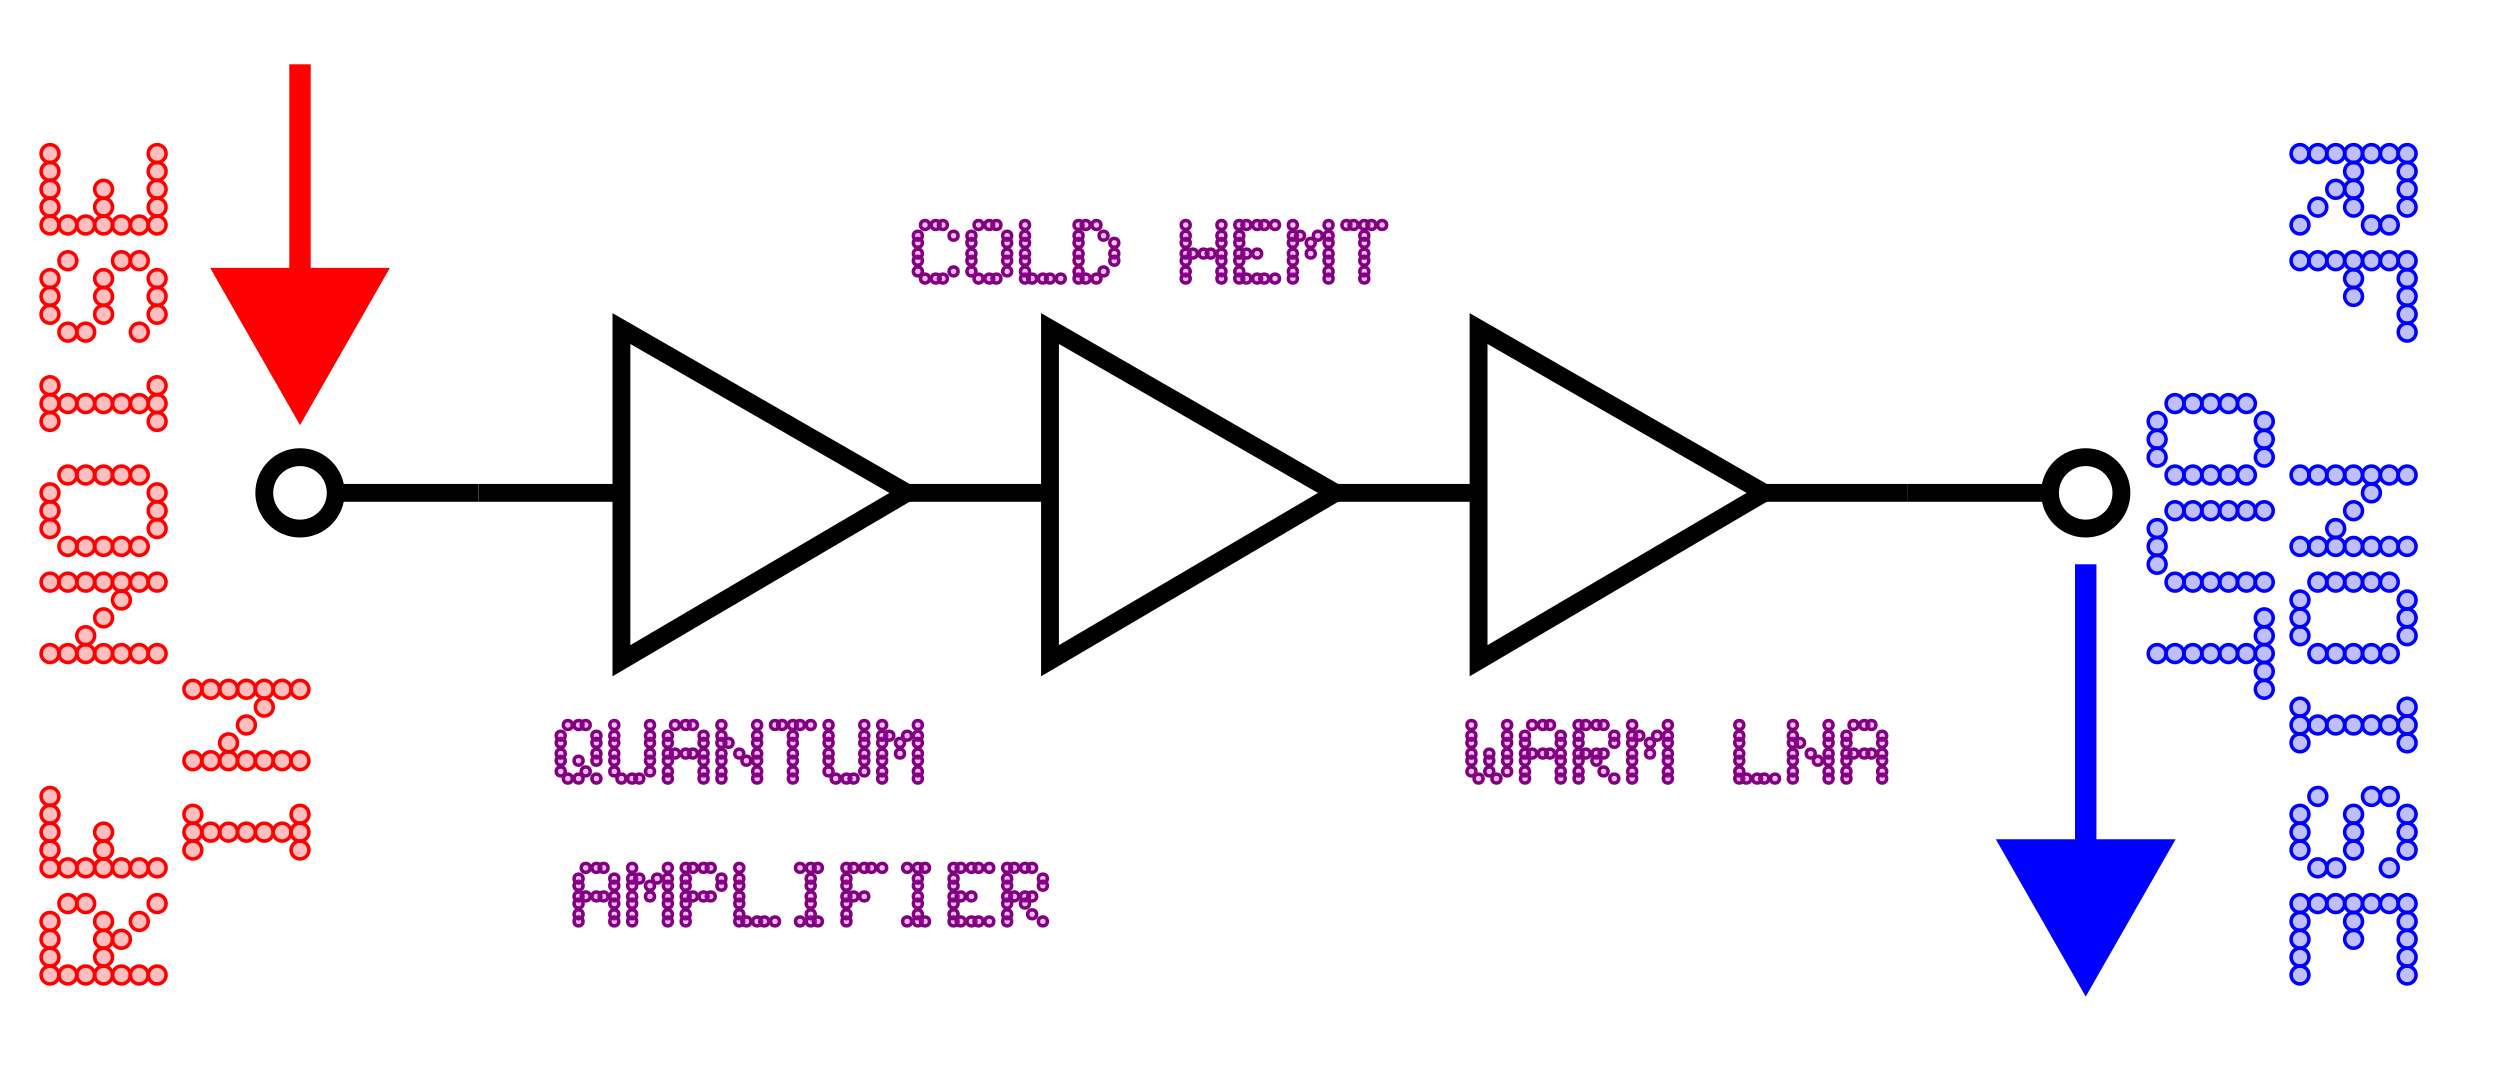 <svg width="700" height="300" viewbox = "0 0 700 300"  xmlns="http://www.w3.org/2000/svg">
<!--<json>{
  "glyph": "0335,0321,0336,0201,0337,0227,0336,0201,0337,0227,0336,0201,0337,0227,0336,0201,0337,0232,0334,0334,0330,0330,0330,0330,0330,0232,0335,0336,0333,0330,0331,0331,0331,0336,0332,0327,01121,01125,01101,01116,01124,01125,01115,0331,0332,0332,0332,0332,0332,0331,01101,01115,01120,01114,01111,01106,01111,01105,01122,0330,0330,0330,0330,0330,0330,0330,0330,0330,0332,0332,01103,01117,01114,01104,01040,01110,01105,01115,01124,0331,0331,0331,0331,0331,0331,0331,0333,01127,01101,01122,01115,01040,01114,01116,01101,0322,0330,0330,0330,0333,0330,0333,0333,0335,0336,0331,0336,0330,0337,0337,0337,0335,0330,0336,0331,0337,0326,0362,0203,0203,0364,0336,0335,0306,0337,0336,0331,0337,0362,0203,0334,0334,0203,0334,0334,0203,0363,0335,0304,0334,0325,0335,0332,0332,0332,0332,0332,0330,01122,01106,01040,01116,01117,01111,01123,01105,0331,0332,0332,0332,0332,0332,01040,01117,01125,01124,0323,0334,0334,0330,0330,0330,0330,0330,0330,0330,0330,0330,0330,0330,0330,0330,0335,0330,0330,0336,0330,0330,0330,0330,0330,0335,0335,0337,0322,0362,0203,0336,0203,0337,0364,0336,0334,0331,0337,0306,0362,0203,0335,0335,0203,0335,0335,0203,0363,0335,0335,0304,0335,0323,0335,0332,0332,0332,0332,0332,0336,0330,0337,01122,01106,01040,01116,01117,01111,01123,01105,01040,0331,0331,0332,0332,0332,0332,0332,0332,0330,01111,01116,",
  "x0": 134.49209408846463,
  "y0": 138.45,
  "unit": 79.99999999999999,
  "width": 700,
  "height": 300,
  "style": {
    "color0": "black",
    "fill0": "black",
    "line0": 1,
    "color1": "black",
    "fill1": "black",
    "line1": 5,
    "color2": "red",
    "fill2": "red",
    "line2": 6,
    "color3": "red",
    "fill3": "#ff000040",
    "line3": 1,
    "color4": "yellow",
    "fill4": "yellow",
    "line4": 1,
    "color5": "blue",
    "fill5": "#0000ff40",
    "line5": 1,
    "color6": "blue",
    "fill6": "blue",
    "line6": 6,
    "color7": "purple",
    "fill7": "#FF00FF40",
    "line7": 1
  },
  "shapes": [
    "0220:0336,0336,0336,0336,0336,0201,0337,0362,0203,0306,0334,0337,0203,0335,0335,0203,0203,0334,0334,0203,0203,0335,0335,0203,0203,0334,0334,0203,0203,0335,0335,0203,0203,0334,0334,0203,0335,0203,0336,0336,0203,0364,0304,0337,0337,0337,0337,0337,",
    "0221:0336,0314,0336,0313,0337,0235,0235,0235,0235,0337,0314,0337,0313,0336,",
    "0222:0336,0336,0362,0203,0336,0203,0334,0364,0337,0342,0335,0335,0342,0332,0342,0335,0335,0342,0335,0336,0362,0203,0337,0203,0335,0364,0335,0337,0337,0335,0335,",
    "0223:0336,0331,0342,0337,0304,0336,0336,0335,0310,0362,0203,0335,0350,0335,0337,0203,0335,0335,0203,0335,0335,0335,0336,0203,0354,0304,0334,0313,0337,0337,0304,0336,0330,0337,",
    "0224:0336,0336,0336,0201,0330,0330,0337,0341,0330,0341,0330,0336,0201,0337,0337,0337,",
    "0225:0336,0336,0201,0330,0341,0211,0211,0211,0336,0332,0336,0333,0343,0335,0335,0332,0332,0343,0335,0335,0332,0337,0337,0210,0210,0210,0331,0331,0337,0337,",
    "0226:0336,0336,0341,0332,0334,0342,0335,0335,0330,0330,0342,0334,0330,0332,0342,0331,0350,0335,0342,0335,0335,0342,0335,0335,0342,0335,0335,0342,0335,0304,0333,0333,0337,0332,0337,",
    "0227:0335,0312,0336,0306,0362,0203,0334,0334,0313,0337,0203,0334,0334,0203,0334,0334,0336,0203,0354,0304,0334,0312,0337,0313,0330,",
    "0230:0336,0336,0201,0334,0362,0203,0335,0203,0203,0335,0203,0203,0335,0203,0203,0335,0203,0354,0335,0333,0330,0334,0337,0342,0336,0330,0335,0330,0342,0330,0337,0337,",
    "0231:0336,0336,0336,0336,0347,0337,0337,0337,0337,",
    "0232:0336,0201,0336,0336,0330,0341,0331,0337,0337,0331,0337,",
    "0233:0342,0336,0330,0336,0336,0331,0334,0306,0362,0203,0335,0335,0203,0203,0335,0335,0203,0203,0335,0335,0203,0363,0330,0335,0335,0330,0330,0335,0331,0337,0342,0336,0330,0334,0337,0331,0336,0333,0335,0304,0334,0331,0331,0331,0337,0337,0337,0330,",
    "0234:0201,0336,0331,0350,0335,0336,0331,0337,0342,0336,0330,0334,0334,0331,0337,0342,0336,0330,0335,0337,0331,0304,0337,0330,",
    "0235:0336,0366,0330,0333,0333,0336,0331,0337,0367,0335,0335,0366,0331,0333,0333,0367,0335,0335,0337,",
    "0236:0201,0336,0336,0334,0306,0362,0336,0203,0335,0335,0203,0203,0335,0335,0203,0203,0335,0335,0203,0363,0304,0335,0337,0337,0337,0331,",
    "0237:0330,0335,0336,0336,0366,0337,0337,0333,0334,0334,0336,0336,0331,0367,0366,0335,0332,0337,0337,0331,0336,0336,0335,0367,0334,0337,0337,0330,",
    "01220:0333,0200,0336,0332,0337,0220,0336,0333,0337,0331,",
    "01221:0333,0200,0336,0332,0337,0336,0336,0336,0332,0337,0337,0337,0221,0331,0336,0333,0336,0336,0333,0337,0337,0337,",
    "01222:0333,0200,0336,0332,0337,0222,0336,0333,0337,0331,",
    "01223:0333,0200,0336,0332,0337,0330,0223,0331,0336,0333,0337,",
    "01224:0333,0200,0336,0332,0337,0224,0336,0333,0337,0331,",
    "01225:0333,0200,0336,0330,0332,0336,0331,0337,0337,0225,0336,0333,0336,0331,0337,0337,",
    "01226:0333,0200,0336,0330,0332,0336,0332,0337,0336,0330,0332,0337,0333,0331,0226,0336,0333,0331,0333,0337,0337,",
    "01227:0333,0200,0336,0332,0336,0330,0337,0227,0331,0336,0331,0337,0333,0337,",
    "01230:0333,0200,0336,0332,0337,0230,0336,0333,0337,0331,",
    "01231:0333,0200,0336,0332,0337,0342,0336,0330,0335,0342,0335,0342,0335,0342,0335,0337,0231,0336,0333,0331,0337,",
    "01232:0333,0200,0336,0330,0332,0336,0331,0337,0232,0333,0336,0331,0337,0337,",
    "01233:0333,0200,0336,0330,0332,0336,0331,0337,0233,0331,0336,0333,0333,0331,0337,0337,",
    "01234:0333,0200,0336,0330,0332,0336,0331,0333,0332,0337,0234,0333,0331,0336,0331,0337,0337,",
    "01235:0333,0200,0336,0330,0332,0336,0332,0330,0337,0235,0331,0336,0333,0331,0337,0337,",
    "01236:0333,0200,0336,0330,0332,0336,0331,0337,0236,0336,0333,0331,0333,0337,0337,",
    "01237:0333,0200,0336,0330,0332,0336,0237,",
    "0240:0220,0336,0331,0333,0336,0321,0335,0342,0335,0335,0342,0335,0330,0330,0332,0332,0337,0337,",
    "01240:0333,0200,0336,0330,0332,0210,0240,0211,0333,0331,0337,",
    "0241:0220,0336,0321,0343,0332,0350,0335,0336,0342,0334,0334,0342,0335,0304,0337,0333,0337,",
    "01241:0333,0200,0336,0332,0330,0210,0241,0211,0333,0331,0337,",
    "0242:0220,0321,0336,0343,0333,0336,0350,0335,0342,0334,0334,0342,0335,0337,0304,0332,0337,",
    "01242:0333,0200,0336,0330,0332,0210,0242,0211,0333,0331,0337,",
    "0243:0220,0336,0331,0332,0336,0321,0343,0332,0350,0334,0336,0342,0335,0335,0342,0337,0334,0334,0335,0304,0332,0330,0330,0337,0337,0333,",
    "01243:0333,0200,0336,0330,0332,0210,0243,0211,0333,0331,0337,",
    "0244:0220,0336,0331,0333,0336,0321,0343,0333,0350,0336,0335,0342,0334,0334,0342,0335,0337,0304,0333,0330,0330,0337,0337,0332,",
    "01244:0333,0200,0336,0330,0332,0210,0244,0211,0333,0331,0337,",
    "0245:0210,0332,0332,0362,0335,0203,0203,0203,0203,0334,0203,0363,0332,0332,0331,0211,",
    "01245:0333,0200,0336,0330,0332,0336,0245,0337,0333,0331,0337,",
    "0246:0210,0332,0332,0335,0306,0336,0330,0335,0335,0335,0321,0362,0203,0335,0335,0203,0364,0331,0350,0335,0337,0366,0333,0333,0333,0333,0334,0334,0334,0334,0367,0335,0336,0342,0334,0334,0342,0330,0330,0330,0330,0335,0335,0335,0304,0337,0211,",
    "01246:0333,0200,0336,0330,0332,0336,0246,",
    "0247:0330,0332,0336,0332,0336,0221,0333,0333,0333,0222,0333,0333,0333,0223,0333,0333,0333,0225,0333,0331,0331,0331,0332,0332,0332,0332,0332,0332,0332,0332,0332,0332,0332,0332,0333,0333,0226,0331,0331,0331,0333,0333,0333,0333,0333,0333,0333,0333,0333,0333,0333,0333,0333,0330,0333,0330,0330,0333,0330,0331,0332,0332,0332,0332,0332,0332,0332,0332,0332,0332,0332,0332,0227,0333,0333,0333,0230,0333,0331,0331,0331,0331,0332,0332,0332,0330,0332,0332,0332,0332,0332,0332,0333,0333,0231,0333,0333,0333,0232,0331,0333,0330,0333,0333,0233,0333,0333,0333,0234,0330,0330,0332,0330,0332,0332,0337,0337,",
    "01247:0333,0200,0336,0330,0332,0220,0336,0247,0337,0331,0333,0337,"
  ]
}</json>-->    <line x1="134" y1="138" x2="174" y2="138" style="stroke:#000000;stroke-width:5" />
	<path d = "M174 138 L174 185 L254 138 L174 92 L174 138 Z" stroke = "#000000" stroke-width = "5" fill = "none" />    <line x1="254" y1="138" x2="294" y2="138" style="stroke:#000000;stroke-width:5" />
	<path d = "M294 138 L294 185 L374 138 L294 92 L294 138 Z" stroke = "#000000" stroke-width = "5" fill = "none" />    <line x1="374" y1="138" x2="414" y2="138" style="stroke:#000000;stroke-width:5" />
	<path d = "M414 138 L414 185 L494 138 L414 92 L414 138 Z" stroke = "#000000" stroke-width = "5" fill = "none" />    <line x1="494" y1="138" x2="534" y2="138" style="stroke:#000000;stroke-width:5" />
    <line x1="534" y1="138" x2="574" y2="138" style="stroke:#000000;stroke-width:5" />
<circle cx="584" cy = "138" r = "10" stroke = "#000000" stroke-width = "5" fill = "none" />
    <line x1="134" y1="138" x2="94" y2="138" style="stroke:#000000;stroke-width:5" />
<circle cx="84" cy = "138" r = "10" stroke = "#000000" stroke-width = "5" fill = "none" />
    <circle cx="157" cy = "216" r = "1.25" stroke = "#800080" stroke-width = "1" fill = "rgba(255, 0, 255, 0.25)" />
    <circle cx="157" cy = "213" r = "1.25" stroke = "#800080" stroke-width = "1" fill = "rgba(255, 0, 255, 0.25)" />
    <circle cx="157" cy = "211" r = "1.25" stroke = "#800080" stroke-width = "1" fill = "rgba(255, 0, 255, 0.25)" />
    <circle cx="157" cy = "208" r = "1.25" stroke = "#800080" stroke-width = "1" fill = "rgba(255, 0, 255, 0.25)" />
    <circle cx="157" cy = "206" r = "1.25" stroke = "#800080" stroke-width = "1" fill = "rgba(255, 0, 255, 0.25)" />
    <circle cx="159" cy = "203" r = "1.25" stroke = "#800080" stroke-width = "1" fill = "rgba(255, 0, 255, 0.25)" />
    <circle cx="162" cy = "203" r = "1.25" stroke = "#800080" stroke-width = "1" fill = "rgba(255, 0, 255, 0.25)" />
    <circle cx="164" cy = "203" r = "1.25" stroke = "#800080" stroke-width = "1" fill = "rgba(255, 0, 255, 0.25)" />
    <circle cx="167" cy = "206" r = "1.25" stroke = "#800080" stroke-width = "1" fill = "rgba(255, 0, 255, 0.25)" />
    <circle cx="167" cy = "208" r = "1.25" stroke = "#800080" stroke-width = "1" fill = "rgba(255, 0, 255, 0.25)" />
    <circle cx="167" cy = "211" r = "1.25" stroke = "#800080" stroke-width = "1" fill = "rgba(255, 0, 255, 0.25)" />
    <circle cx="167" cy = "213" r = "1.25" stroke = "#800080" stroke-width = "1" fill = "rgba(255, 0, 255, 0.25)" />
    <circle cx="164" cy = "216" r = "1.25" stroke = "#800080" stroke-width = "1" fill = "rgba(255, 0, 255, 0.25)" />
    <circle cx="162" cy = "213" r = "1.25" stroke = "#800080" stroke-width = "1" fill = "rgba(255, 0, 255, 0.25)" />
    <circle cx="159" cy = "218" r = "1.25" stroke = "#800080" stroke-width = "1" fill = "rgba(255, 0, 255, 0.25)" />
    <circle cx="162" cy = "218" r = "1.25" stroke = "#800080" stroke-width = "1" fill = "rgba(255, 0, 255, 0.25)" />
    <circle cx="167" cy = "218" r = "1.25" stroke = "#800080" stroke-width = "1" fill = "rgba(255, 0, 255, 0.25)" />
    <circle cx="172" cy = "216" r = "1.25" stroke = "#800080" stroke-width = "1" fill = "rgba(255, 0, 255, 0.25)" />
    <circle cx="172" cy = "213" r = "1.25" stroke = "#800080" stroke-width = "1" fill = "rgba(255, 0, 255, 0.25)" />
    <circle cx="172" cy = "211" r = "1.25" stroke = "#800080" stroke-width = "1" fill = "rgba(255, 0, 255, 0.25)" />
    <circle cx="172" cy = "208" r = "1.25" stroke = "#800080" stroke-width = "1" fill = "rgba(255, 0, 255, 0.25)" />
    <circle cx="172" cy = "206" r = "1.25" stroke = "#800080" stroke-width = "1" fill = "rgba(255, 0, 255, 0.25)" />
    <circle cx="172" cy = "203" r = "1.25" stroke = "#800080" stroke-width = "1" fill = "rgba(255, 0, 255, 0.25)" />
    <circle cx="174" cy = "218" r = "1.25" stroke = "#800080" stroke-width = "1" fill = "rgba(255, 0, 255, 0.25)" />
    <circle cx="177" cy = "218" r = "1.25" stroke = "#800080" stroke-width = "1" fill = "rgba(255, 0, 255, 0.25)" />
    <circle cx="179" cy = "218" r = "1.25" stroke = "#800080" stroke-width = "1" fill = "rgba(255, 0, 255, 0.25)" />
    <circle cx="182" cy = "216" r = "1.25" stroke = "#800080" stroke-width = "1" fill = "rgba(255, 0, 255, 0.25)" />
    <circle cx="182" cy = "213" r = "1.25" stroke = "#800080" stroke-width = "1" fill = "rgba(255, 0, 255, 0.25)" />
    <circle cx="182" cy = "211" r = "1.25" stroke = "#800080" stroke-width = "1" fill = "rgba(255, 0, 255, 0.25)" />
    <circle cx="182" cy = "208" r = "1.25" stroke = "#800080" stroke-width = "1" fill = "rgba(255, 0, 255, 0.25)" />
    <circle cx="182" cy = "206" r = "1.25" stroke = "#800080" stroke-width = "1" fill = "rgba(255, 0, 255, 0.25)" />
    <circle cx="182" cy = "203" r = "1.25" stroke = "#800080" stroke-width = "1" fill = "rgba(255, 0, 255, 0.25)" />
    <circle cx="187" cy = "218" r = "1.25" stroke = "#800080" stroke-width = "1" fill = "rgba(255, 0, 255, 0.25)" />
    <circle cx="187" cy = "216" r = "1.25" stroke = "#800080" stroke-width = "1" fill = "rgba(255, 0, 255, 0.25)" />
    <circle cx="187" cy = "213" r = "1.25" stroke = "#800080" stroke-width = "1" fill = "rgba(255, 0, 255, 0.25)" />
    <circle cx="187" cy = "211" r = "1.25" stroke = "#800080" stroke-width = "1" fill = "rgba(255, 0, 255, 0.25)" />
    <circle cx="187" cy = "208" r = "1.25" stroke = "#800080" stroke-width = "1" fill = "rgba(255, 0, 255, 0.25)" />
    <circle cx="187" cy = "206" r = "1.25" stroke = "#800080" stroke-width = "1" fill = "rgba(255, 0, 255, 0.25)" />
    <circle cx="189" cy = "203" r = "1.25" stroke = "#800080" stroke-width = "1" fill = "rgba(255, 0, 255, 0.25)" />
    <circle cx="192" cy = "203" r = "1.25" stroke = "#800080" stroke-width = "1" fill = "rgba(255, 0, 255, 0.25)" />
    <circle cx="194" cy = "203" r = "1.25" stroke = "#800080" stroke-width = "1" fill = "rgba(255, 0, 255, 0.25)" />
    <circle cx="197" cy = "206" r = "1.25" stroke = "#800080" stroke-width = "1" fill = "rgba(255, 0, 255, 0.25)" />
    <circle cx="197" cy = "208" r = "1.25" stroke = "#800080" stroke-width = "1" fill = "rgba(255, 0, 255, 0.25)" />
    <circle cx="197" cy = "211" r = "1.25" stroke = "#800080" stroke-width = "1" fill = "rgba(255, 0, 255, 0.25)" />
    <circle cx="197" cy = "213" r = "1.25" stroke = "#800080" stroke-width = "1" fill = "rgba(255, 0, 255, 0.25)" />
    <circle cx="197" cy = "216" r = "1.25" stroke = "#800080" stroke-width = "1" fill = "rgba(255, 0, 255, 0.25)" />
    <circle cx="197" cy = "218" r = "1.25" stroke = "#800080" stroke-width = "1" fill = "rgba(255, 0, 255, 0.25)" />
    <circle cx="194" cy = "211" r = "1.25" stroke = "#800080" stroke-width = "1" fill = "rgba(255, 0, 255, 0.25)" />
    <circle cx="192" cy = "211" r = "1.25" stroke = "#800080" stroke-width = "1" fill = "rgba(255, 0, 255, 0.25)" />
    <circle cx="189" cy = "211" r = "1.25" stroke = "#800080" stroke-width = "1" fill = "rgba(255, 0, 255, 0.25)" />
    <circle cx="202" cy = "218" r = "1.25" stroke = "#800080" stroke-width = "1" fill = "rgba(255, 0, 255, 0.25)" />
    <circle cx="202" cy = "216" r = "1.25" stroke = "#800080" stroke-width = "1" fill = "rgba(255, 0, 255, 0.25)" />
    <circle cx="202" cy = "213" r = "1.25" stroke = "#800080" stroke-width = "1" fill = "rgba(255, 0, 255, 0.25)" />
    <circle cx="202" cy = "211" r = "1.25" stroke = "#800080" stroke-width = "1" fill = "rgba(255, 0, 255, 0.25)" />
    <circle cx="202" cy = "208" r = "1.25" stroke = "#800080" stroke-width = "1" fill = "rgba(255, 0, 255, 0.25)" />
    <circle cx="202" cy = "206" r = "1.25" stroke = "#800080" stroke-width = "1" fill = "rgba(255, 0, 255, 0.25)" />
    <circle cx="202" cy = "203" r = "1.25" stroke = "#800080" stroke-width = "1" fill = "rgba(255, 0, 255, 0.25)" />
    <circle cx="204" cy = "208" r = "1.25" stroke = "#800080" stroke-width = "1" fill = "rgba(255, 0, 255, 0.25)" />
    <circle cx="207" cy = "211" r = "1.25" stroke = "#800080" stroke-width = "1" fill = "rgba(255, 0, 255, 0.25)" />
    <circle cx="209" cy = "213" r = "1.25" stroke = "#800080" stroke-width = "1" fill = "rgba(255, 0, 255, 0.25)" />
    <circle cx="212" cy = "216" r = "1.25" stroke = "#800080" stroke-width = "1" fill = "rgba(255, 0, 255, 0.25)" />
    <circle cx="212" cy = "218" r = "1.25" stroke = "#800080" stroke-width = "1" fill = "rgba(255, 0, 255, 0.25)" />
    <circle cx="212" cy = "213" r = "1.25" stroke = "#800080" stroke-width = "1" fill = "rgba(255, 0, 255, 0.25)" />
    <circle cx="212" cy = "211" r = "1.25" stroke = "#800080" stroke-width = "1" fill = "rgba(255, 0, 255, 0.25)" />
    <circle cx="212" cy = "208" r = "1.25" stroke = "#800080" stroke-width = "1" fill = "rgba(255, 0, 255, 0.25)" />
    <circle cx="212" cy = "206" r = "1.25" stroke = "#800080" stroke-width = "1" fill = "rgba(255, 0, 255, 0.25)" />
    <circle cx="212" cy = "203" r = "1.25" stroke = "#800080" stroke-width = "1" fill = "rgba(255, 0, 255, 0.25)" />
    <circle cx="217" cy = "203" r = "1.25" stroke = "#800080" stroke-width = "1" fill = "rgba(255, 0, 255, 0.25)" />
    <circle cx="219" cy = "203" r = "1.25" stroke = "#800080" stroke-width = "1" fill = "rgba(255, 0, 255, 0.25)" />
    <circle cx="222" cy = "203" r = "1.25" stroke = "#800080" stroke-width = "1" fill = "rgba(255, 0, 255, 0.25)" />
    <circle cx="224" cy = "203" r = "1.25" stroke = "#800080" stroke-width = "1" fill = "rgba(255, 0, 255, 0.25)" />
    <circle cx="227" cy = "203" r = "1.25" stroke = "#800080" stroke-width = "1" fill = "rgba(255, 0, 255, 0.25)" />
    <circle cx="222" cy = "206" r = "1.25" stroke = "#800080" stroke-width = "1" fill = "rgba(255, 0, 255, 0.25)" />
    <circle cx="222" cy = "208" r = "1.25" stroke = "#800080" stroke-width = "1" fill = "rgba(255, 0, 255, 0.25)" />
    <circle cx="222" cy = "211" r = "1.25" stroke = "#800080" stroke-width = "1" fill = "rgba(255, 0, 255, 0.25)" />
    <circle cx="222" cy = "213" r = "1.25" stroke = "#800080" stroke-width = "1" fill = "rgba(255, 0, 255, 0.25)" />
    <circle cx="222" cy = "216" r = "1.25" stroke = "#800080" stroke-width = "1" fill = "rgba(255, 0, 255, 0.25)" />
    <circle cx="222" cy = "218" r = "1.25" stroke = "#800080" stroke-width = "1" fill = "rgba(255, 0, 255, 0.25)" />
    <circle cx="232" cy = "216" r = "1.25" stroke = "#800080" stroke-width = "1" fill = "rgba(255, 0, 255, 0.25)" />
    <circle cx="232" cy = "213" r = "1.25" stroke = "#800080" stroke-width = "1" fill = "rgba(255, 0, 255, 0.25)" />
    <circle cx="232" cy = "211" r = "1.25" stroke = "#800080" stroke-width = "1" fill = "rgba(255, 0, 255, 0.25)" />
    <circle cx="232" cy = "208" r = "1.25" stroke = "#800080" stroke-width = "1" fill = "rgba(255, 0, 255, 0.25)" />
    <circle cx="232" cy = "206" r = "1.25" stroke = "#800080" stroke-width = "1" fill = "rgba(255, 0, 255, 0.25)" />
    <circle cx="232" cy = "203" r = "1.25" stroke = "#800080" stroke-width = "1" fill = "rgba(255, 0, 255, 0.25)" />
    <circle cx="234" cy = "218" r = "1.25" stroke = "#800080" stroke-width = "1" fill = "rgba(255, 0, 255, 0.25)" />
    <circle cx="237" cy = "218" r = "1.25" stroke = "#800080" stroke-width = "1" fill = "rgba(255, 0, 255, 0.25)" />
    <circle cx="239" cy = "218" r = "1.25" stroke = "#800080" stroke-width = "1" fill = "rgba(255, 0, 255, 0.25)" />
    <circle cx="242" cy = "216" r = "1.25" stroke = "#800080" stroke-width = "1" fill = "rgba(255, 0, 255, 0.25)" />
    <circle cx="242" cy = "213" r = "1.25" stroke = "#800080" stroke-width = "1" fill = "rgba(255, 0, 255, 0.25)" />
    <circle cx="242" cy = "211" r = "1.25" stroke = "#800080" stroke-width = "1" fill = "rgba(255, 0, 255, 0.25)" />
    <circle cx="242" cy = "208" r = "1.25" stroke = "#800080" stroke-width = "1" fill = "rgba(255, 0, 255, 0.25)" />
    <circle cx="242" cy = "206" r = "1.25" stroke = "#800080" stroke-width = "1" fill = "rgba(255, 0, 255, 0.25)" />
    <circle cx="242" cy = "203" r = "1.25" stroke = "#800080" stroke-width = "1" fill = "rgba(255, 0, 255, 0.25)" />
    <circle cx="247" cy = "218" r = "1.25" stroke = "#800080" stroke-width = "1" fill = "rgba(255, 0, 255, 0.25)" />
    <circle cx="247" cy = "216" r = "1.25" stroke = "#800080" stroke-width = "1" fill = "rgba(255, 0, 255, 0.25)" />
    <circle cx="247" cy = "213" r = "1.25" stroke = "#800080" stroke-width = "1" fill = "rgba(255, 0, 255, 0.25)" />
    <circle cx="247" cy = "211" r = "1.25" stroke = "#800080" stroke-width = "1" fill = "rgba(255, 0, 255, 0.25)" />
    <circle cx="247" cy = "208" r = "1.25" stroke = "#800080" stroke-width = "1" fill = "rgba(255, 0, 255, 0.25)" />
    <circle cx="247" cy = "206" r = "1.25" stroke = "#800080" stroke-width = "1" fill = "rgba(255, 0, 255, 0.25)" />
    <circle cx="247" cy = "203" r = "1.25" stroke = "#800080" stroke-width = "1" fill = "rgba(255, 0, 255, 0.25)" />
    <circle cx="249" cy = "206" r = "1.25" stroke = "#800080" stroke-width = "1" fill = "rgba(255, 0, 255, 0.25)" />
    <circle cx="252" cy = "208" r = "1.25" stroke = "#800080" stroke-width = "1" fill = "rgba(255, 0, 255, 0.25)" />
    <circle cx="252" cy = "211" r = "1.25" stroke = "#800080" stroke-width = "1" fill = "rgba(255, 0, 255, 0.25)" />
    <circle cx="254" cy = "206" r = "1.25" stroke = "#800080" stroke-width = "1" fill = "rgba(255, 0, 255, 0.25)" />
    <circle cx="257" cy = "203" r = "1.25" stroke = "#800080" stroke-width = "1" fill = "rgba(255, 0, 255, 0.25)" />
    <circle cx="257" cy = "206" r = "1.25" stroke = "#800080" stroke-width = "1" fill = "rgba(255, 0, 255, 0.25)" />
    <circle cx="257" cy = "208" r = "1.25" stroke = "#800080" stroke-width = "1" fill = "rgba(255, 0, 255, 0.25)" />
    <circle cx="257" cy = "211" r = "1.25" stroke = "#800080" stroke-width = "1" fill = "rgba(255, 0, 255, 0.25)" />
    <circle cx="257" cy = "213" r = "1.25" stroke = "#800080" stroke-width = "1" fill = "rgba(255, 0, 255, 0.25)" />
    <circle cx="257" cy = "216" r = "1.25" stroke = "#800080" stroke-width = "1" fill = "rgba(255, 0, 255, 0.25)" />
    <circle cx="257" cy = "218" r = "1.25" stroke = "#800080" stroke-width = "1" fill = "rgba(255, 0, 255, 0.25)" />
    <circle cx="162" cy = "258" r = "1.25" stroke = "#800080" stroke-width = "1" fill = "rgba(255, 0, 255, 0.25)" />
    <circle cx="162" cy = "256" r = "1.25" stroke = "#800080" stroke-width = "1" fill = "rgba(255, 0, 255, 0.25)" />
    <circle cx="162" cy = "253" r = "1.25" stroke = "#800080" stroke-width = "1" fill = "rgba(255, 0, 255, 0.25)" />
    <circle cx="162" cy = "251" r = "1.25" stroke = "#800080" stroke-width = "1" fill = "rgba(255, 0, 255, 0.25)" />
    <circle cx="162" cy = "248" r = "1.25" stroke = "#800080" stroke-width = "1" fill = "rgba(255, 0, 255, 0.25)" />
    <circle cx="162" cy = "246" r = "1.25" stroke = "#800080" stroke-width = "1" fill = "rgba(255, 0, 255, 0.25)" />
    <circle cx="164" cy = "243" r = "1.25" stroke = "#800080" stroke-width = "1" fill = "rgba(255, 0, 255, 0.25)" />
    <circle cx="167" cy = "243" r = "1.25" stroke = "#800080" stroke-width = "1" fill = "rgba(255, 0, 255, 0.25)" />
    <circle cx="169" cy = "243" r = "1.25" stroke = "#800080" stroke-width = "1" fill = "rgba(255, 0, 255, 0.25)" />
    <circle cx="172" cy = "246" r = "1.25" stroke = "#800080" stroke-width = "1" fill = "rgba(255, 0, 255, 0.25)" />
    <circle cx="172" cy = "248" r = "1.25" stroke = "#800080" stroke-width = "1" fill = "rgba(255, 0, 255, 0.25)" />
    <circle cx="172" cy = "251" r = "1.25" stroke = "#800080" stroke-width = "1" fill = "rgba(255, 0, 255, 0.25)" />
    <circle cx="172" cy = "253" r = "1.25" stroke = "#800080" stroke-width = "1" fill = "rgba(255, 0, 255, 0.25)" />
    <circle cx="172" cy = "256" r = "1.25" stroke = "#800080" stroke-width = "1" fill = "rgba(255, 0, 255, 0.25)" />
    <circle cx="172" cy = "258" r = "1.25" stroke = "#800080" stroke-width = "1" fill = "rgba(255, 0, 255, 0.25)" />
    <circle cx="169" cy = "251" r = "1.25" stroke = "#800080" stroke-width = "1" fill = "rgba(255, 0, 255, 0.25)" />
    <circle cx="167" cy = "251" r = "1.25" stroke = "#800080" stroke-width = "1" fill = "rgba(255, 0, 255, 0.25)" />
    <circle cx="164" cy = "251" r = "1.25" stroke = "#800080" stroke-width = "1" fill = "rgba(255, 0, 255, 0.25)" />
    <circle cx="177" cy = "258" r = "1.25" stroke = "#800080" stroke-width = "1" fill = "rgba(255, 0, 255, 0.25)" />
    <circle cx="177" cy = "256" r = "1.25" stroke = "#800080" stroke-width = "1" fill = "rgba(255, 0, 255, 0.25)" />
    <circle cx="177" cy = "253" r = "1.25" stroke = "#800080" stroke-width = "1" fill = "rgba(255, 0, 255, 0.25)" />
    <circle cx="177" cy = "251" r = "1.25" stroke = "#800080" stroke-width = "1" fill = "rgba(255, 0, 255, 0.25)" />
    <circle cx="177" cy = "248" r = "1.25" stroke = "#800080" stroke-width = "1" fill = "rgba(255, 0, 255, 0.25)" />
    <circle cx="177" cy = "246" r = "1.25" stroke = "#800080" stroke-width = "1" fill = "rgba(255, 0, 255, 0.25)" />
    <circle cx="177" cy = "243" r = "1.25" stroke = "#800080" stroke-width = "1" fill = "rgba(255, 0, 255, 0.25)" />
    <circle cx="179" cy = "246" r = "1.25" stroke = "#800080" stroke-width = "1" fill = "rgba(255, 0, 255, 0.25)" />
    <circle cx="182" cy = "248" r = "1.25" stroke = "#800080" stroke-width = "1" fill = "rgba(255, 0, 255, 0.25)" />
    <circle cx="182" cy = "251" r = "1.25" stroke = "#800080" stroke-width = "1" fill = "rgba(255, 0, 255, 0.25)" />
    <circle cx="184" cy = "246" r = "1.25" stroke = "#800080" stroke-width = "1" fill = "rgba(255, 0, 255, 0.25)" />
    <circle cx="187" cy = "243" r = "1.25" stroke = "#800080" stroke-width = "1" fill = "rgba(255, 0, 255, 0.25)" />
    <circle cx="187" cy = "246" r = "1.25" stroke = "#800080" stroke-width = "1" fill = "rgba(255, 0, 255, 0.25)" />
    <circle cx="187" cy = "248" r = "1.25" stroke = "#800080" stroke-width = "1" fill = "rgba(255, 0, 255, 0.25)" />
    <circle cx="187" cy = "251" r = "1.25" stroke = "#800080" stroke-width = "1" fill = "rgba(255, 0, 255, 0.25)" />
    <circle cx="187" cy = "253" r = "1.25" stroke = "#800080" stroke-width = "1" fill = "rgba(255, 0, 255, 0.25)" />
    <circle cx="187" cy = "256" r = "1.25" stroke = "#800080" stroke-width = "1" fill = "rgba(255, 0, 255, 0.25)" />
    <circle cx="187" cy = "258" r = "1.25" stroke = "#800080" stroke-width = "1" fill = "rgba(255, 0, 255, 0.25)" />
    <circle cx="192" cy = "258" r = "1.25" stroke = "#800080" stroke-width = "1" fill = "rgba(255, 0, 255, 0.25)" />
    <circle cx="192" cy = "256" r = "1.25" stroke = "#800080" stroke-width = "1" fill = "rgba(255, 0, 255, 0.25)" />
    <circle cx="192" cy = "253" r = "1.25" stroke = "#800080" stroke-width = "1" fill = "rgba(255, 0, 255, 0.25)" />
    <circle cx="192" cy = "251" r = "1.25" stroke = "#800080" stroke-width = "1" fill = "rgba(255, 0, 255, 0.25)" />
    <circle cx="192" cy = "248" r = "1.25" stroke = "#800080" stroke-width = "1" fill = "rgba(255, 0, 255, 0.25)" />
    <circle cx="192" cy = "246" r = "1.25" stroke = "#800080" stroke-width = "1" fill = "rgba(255, 0, 255, 0.25)" />
    <circle cx="192" cy = "243" r = "1.25" stroke = "#800080" stroke-width = "1" fill = "rgba(255, 0, 255, 0.25)" />
    <circle cx="194" cy = "243" r = "1.25" stroke = "#800080" stroke-width = "1" fill = "rgba(255, 0, 255, 0.25)" />
    <circle cx="197" cy = "243" r = "1.25" stroke = "#800080" stroke-width = "1" fill = "rgba(255, 0, 255, 0.25)" />
    <circle cx="199" cy = "243" r = "1.25" stroke = "#800080" stroke-width = "1" fill = "rgba(255, 0, 255, 0.25)" />
    <circle cx="202" cy = "246" r = "1.25" stroke = "#800080" stroke-width = "1" fill = "rgba(255, 0, 255, 0.25)" />
    <circle cx="202" cy = "248" r = "1.25" stroke = "#800080" stroke-width = "1" fill = "rgba(255, 0, 255, 0.25)" />
    <circle cx="199" cy = "251" r = "1.25" stroke = "#800080" stroke-width = "1" fill = "rgba(255, 0, 255, 0.25)" />
    <circle cx="197" cy = "251" r = "1.25" stroke = "#800080" stroke-width = "1" fill = "rgba(255, 0, 255, 0.25)" />
    <circle cx="194" cy = "251" r = "1.25" stroke = "#800080" stroke-width = "1" fill = "rgba(255, 0, 255, 0.25)" />
    <circle cx="207" cy = "258" r = "1.25" stroke = "#800080" stroke-width = "1" fill = "rgba(255, 0, 255, 0.25)" />
    <circle cx="207" cy = "256" r = "1.25" stroke = "#800080" stroke-width = "1" fill = "rgba(255, 0, 255, 0.25)" />
    <circle cx="207" cy = "253" r = "1.25" stroke = "#800080" stroke-width = "1" fill = "rgba(255, 0, 255, 0.25)" />
    <circle cx="207" cy = "251" r = "1.25" stroke = "#800080" stroke-width = "1" fill = "rgba(255, 0, 255, 0.25)" />
    <circle cx="207" cy = "248" r = "1.25" stroke = "#800080" stroke-width = "1" fill = "rgba(255, 0, 255, 0.25)" />
    <circle cx="207" cy = "246" r = "1.25" stroke = "#800080" stroke-width = "1" fill = "rgba(255, 0, 255, 0.25)" />
    <circle cx="207" cy = "243" r = "1.25" stroke = "#800080" stroke-width = "1" fill = "rgba(255, 0, 255, 0.25)" />
    <circle cx="209" cy = "258" r = "1.25" stroke = "#800080" stroke-width = "1" fill = "rgba(255, 0, 255, 0.25)" />
    <circle cx="212" cy = "258" r = "1.25" stroke = "#800080" stroke-width = "1" fill = "rgba(255, 0, 255, 0.25)" />
    <circle cx="214" cy = "258" r = "1.25" stroke = "#800080" stroke-width = "1" fill = "rgba(255, 0, 255, 0.25)" />
    <circle cx="217" cy = "258" r = "1.25" stroke = "#800080" stroke-width = "1" fill = "rgba(255, 0, 255, 0.25)" />
    <circle cx="224" cy = "258" r = "1.25" stroke = "#800080" stroke-width = "1" fill = "rgba(255, 0, 255, 0.25)" />
    <circle cx="227" cy = "258" r = "1.25" stroke = "#800080" stroke-width = "1" fill = "rgba(255, 0, 255, 0.25)" />
    <circle cx="229" cy = "258" r = "1.25" stroke = "#800080" stroke-width = "1" fill = "rgba(255, 0, 255, 0.25)" />
    <circle cx="227" cy = "256" r = "1.25" stroke = "#800080" stroke-width = "1" fill = "rgba(255, 0, 255, 0.25)" />
    <circle cx="227" cy = "253" r = "1.25" stroke = "#800080" stroke-width = "1" fill = "rgba(255, 0, 255, 0.25)" />
    <circle cx="227" cy = "251" r = "1.25" stroke = "#800080" stroke-width = "1" fill = "rgba(255, 0, 255, 0.25)" />
    <circle cx="227" cy = "248" r = "1.25" stroke = "#800080" stroke-width = "1" fill = "rgba(255, 0, 255, 0.25)" />
    <circle cx="227" cy = "246" r = "1.25" stroke = "#800080" stroke-width = "1" fill = "rgba(255, 0, 255, 0.25)" />
    <circle cx="227" cy = "243" r = "1.25" stroke = "#800080" stroke-width = "1" fill = "rgba(255, 0, 255, 0.25)" />
    <circle cx="224" cy = "243" r = "1.25" stroke = "#800080" stroke-width = "1" fill = "rgba(255, 0, 255, 0.25)" />
    <circle cx="229" cy = "243" r = "1.25" stroke = "#800080" stroke-width = "1" fill = "rgba(255, 0, 255, 0.25)" />
    <circle cx="237" cy = "258" r = "1.25" stroke = "#800080" stroke-width = "1" fill = "rgba(255, 0, 255, 0.25)" />
    <circle cx="237" cy = "256" r = "1.25" stroke = "#800080" stroke-width = "1" fill = "rgba(255, 0, 255, 0.25)" />
    <circle cx="237" cy = "253" r = "1.25" stroke = "#800080" stroke-width = "1" fill = "rgba(255, 0, 255, 0.25)" />
    <circle cx="237" cy = "251" r = "1.25" stroke = "#800080" stroke-width = "1" fill = "rgba(255, 0, 255, 0.25)" />
    <circle cx="237" cy = "248" r = "1.25" stroke = "#800080" stroke-width = "1" fill = "rgba(255, 0, 255, 0.25)" />
    <circle cx="237" cy = "246" r = "1.25" stroke = "#800080" stroke-width = "1" fill = "rgba(255, 0, 255, 0.25)" />
    <circle cx="237" cy = "243" r = "1.25" stroke = "#800080" stroke-width = "1" fill = "rgba(255, 0, 255, 0.25)" />
    <circle cx="239" cy = "243" r = "1.25" stroke = "#800080" stroke-width = "1" fill = "rgba(255, 0, 255, 0.25)" />
    <circle cx="242" cy = "243" r = "1.25" stroke = "#800080" stroke-width = "1" fill = "rgba(255, 0, 255, 0.25)" />
    <circle cx="244" cy = "243" r = "1.25" stroke = "#800080" stroke-width = "1" fill = "rgba(255, 0, 255, 0.25)" />
    <circle cx="247" cy = "243" r = "1.25" stroke = "#800080" stroke-width = "1" fill = "rgba(255, 0, 255, 0.25)" />
    <circle cx="242" cy = "251" r = "1.25" stroke = "#800080" stroke-width = "1" fill = "rgba(255, 0, 255, 0.25)" />
    <circle cx="239" cy = "251" r = "1.25" stroke = "#800080" stroke-width = "1" fill = "rgba(255, 0, 255, 0.25)" />
    <circle cx="254" cy = "258" r = "1.25" stroke = "#800080" stroke-width = "1" fill = "rgba(255, 0, 255, 0.25)" />
    <circle cx="257" cy = "258" r = "1.25" stroke = "#800080" stroke-width = "1" fill = "rgba(255, 0, 255, 0.25)" />
    <circle cx="259" cy = "258" r = "1.25" stroke = "#800080" stroke-width = "1" fill = "rgba(255, 0, 255, 0.25)" />
    <circle cx="257" cy = "256" r = "1.25" stroke = "#800080" stroke-width = "1" fill = "rgba(255, 0, 255, 0.25)" />
    <circle cx="257" cy = "253" r = "1.25" stroke = "#800080" stroke-width = "1" fill = "rgba(255, 0, 255, 0.25)" />
    <circle cx="257" cy = "251" r = "1.25" stroke = "#800080" stroke-width = "1" fill = "rgba(255, 0, 255, 0.25)" />
    <circle cx="257" cy = "248" r = "1.25" stroke = "#800080" stroke-width = "1" fill = "rgba(255, 0, 255, 0.25)" />
    <circle cx="257" cy = "246" r = "1.25" stroke = "#800080" stroke-width = "1" fill = "rgba(255, 0, 255, 0.25)" />
    <circle cx="257" cy = "243" r = "1.25" stroke = "#800080" stroke-width = "1" fill = "rgba(255, 0, 255, 0.25)" />
    <circle cx="254" cy = "243" r = "1.25" stroke = "#800080" stroke-width = "1" fill = "rgba(255, 0, 255, 0.25)" />
    <circle cx="259" cy = "243" r = "1.25" stroke = "#800080" stroke-width = "1" fill = "rgba(255, 0, 255, 0.25)" />
    <circle cx="267" cy = "258" r = "1.25" stroke = "#800080" stroke-width = "1" fill = "rgba(255, 0, 255, 0.25)" />
    <circle cx="267" cy = "256" r = "1.25" stroke = "#800080" stroke-width = "1" fill = "rgba(255, 0, 255, 0.25)" />
    <circle cx="267" cy = "253" r = "1.25" stroke = "#800080" stroke-width = "1" fill = "rgba(255, 0, 255, 0.25)" />
    <circle cx="267" cy = "251" r = "1.25" stroke = "#800080" stroke-width = "1" fill = "rgba(255, 0, 255, 0.25)" />
    <circle cx="267" cy = "248" r = "1.25" stroke = "#800080" stroke-width = "1" fill = "rgba(255, 0, 255, 0.25)" />
    <circle cx="267" cy = "246" r = "1.25" stroke = "#800080" stroke-width = "1" fill = "rgba(255, 0, 255, 0.25)" />
    <circle cx="267" cy = "243" r = "1.25" stroke = "#800080" stroke-width = "1" fill = "rgba(255, 0, 255, 0.25)" />
    <circle cx="269" cy = "243" r = "1.25" stroke = "#800080" stroke-width = "1" fill = "rgba(255, 0, 255, 0.25)" />
    <circle cx="272" cy = "243" r = "1.25" stroke = "#800080" stroke-width = "1" fill = "rgba(255, 0, 255, 0.25)" />
    <circle cx="274" cy = "243" r = "1.25" stroke = "#800080" stroke-width = "1" fill = "rgba(255, 0, 255, 0.25)" />
    <circle cx="277" cy = "243" r = "1.25" stroke = "#800080" stroke-width = "1" fill = "rgba(255, 0, 255, 0.25)" />
    <circle cx="272" cy = "251" r = "1.25" stroke = "#800080" stroke-width = "1" fill = "rgba(255, 0, 255, 0.25)" />
    <circle cx="269" cy = "251" r = "1.25" stroke = "#800080" stroke-width = "1" fill = "rgba(255, 0, 255, 0.25)" />
    <circle cx="269" cy = "258" r = "1.25" stroke = "#800080" stroke-width = "1" fill = "rgba(255, 0, 255, 0.25)" />
    <circle cx="272" cy = "258" r = "1.25" stroke = "#800080" stroke-width = "1" fill = "rgba(255, 0, 255, 0.25)" />
    <circle cx="274" cy = "258" r = "1.25" stroke = "#800080" stroke-width = "1" fill = "rgba(255, 0, 255, 0.25)" />
    <circle cx="277" cy = "258" r = "1.25" stroke = "#800080" stroke-width = "1" fill = "rgba(255, 0, 255, 0.25)" />
    <circle cx="282" cy = "258" r = "1.25" stroke = "#800080" stroke-width = "1" fill = "rgba(255, 0, 255, 0.25)" />
    <circle cx="282" cy = "256" r = "1.25" stroke = "#800080" stroke-width = "1" fill = "rgba(255, 0, 255, 0.25)" />
    <circle cx="282" cy = "253" r = "1.25" stroke = "#800080" stroke-width = "1" fill = "rgba(255, 0, 255, 0.25)" />
    <circle cx="282" cy = "251" r = "1.25" stroke = "#800080" stroke-width = "1" fill = "rgba(255, 0, 255, 0.25)" />
    <circle cx="282" cy = "248" r = "1.25" stroke = "#800080" stroke-width = "1" fill = "rgba(255, 0, 255, 0.25)" />
    <circle cx="282" cy = "246" r = "1.25" stroke = "#800080" stroke-width = "1" fill = "rgba(255, 0, 255, 0.25)" />
    <circle cx="282" cy = "243" r = "1.25" stroke = "#800080" stroke-width = "1" fill = "rgba(255, 0, 255, 0.25)" />
    <circle cx="284" cy = "243" r = "1.25" stroke = "#800080" stroke-width = "1" fill = "rgba(255, 0, 255, 0.25)" />
    <circle cx="287" cy = "243" r = "1.25" stroke = "#800080" stroke-width = "1" fill = "rgba(255, 0, 255, 0.25)" />
    <circle cx="289" cy = "243" r = "1.25" stroke = "#800080" stroke-width = "1" fill = "rgba(255, 0, 255, 0.25)" />
    <circle cx="292" cy = "246" r = "1.25" stroke = "#800080" stroke-width = "1" fill = "rgba(255, 0, 255, 0.25)" />
    <circle cx="292" cy = "248" r = "1.25" stroke = "#800080" stroke-width = "1" fill = "rgba(255, 0, 255, 0.25)" />
    <circle cx="289" cy = "251" r = "1.25" stroke = "#800080" stroke-width = "1" fill = "rgba(255, 0, 255, 0.25)" />
    <circle cx="287" cy = "251" r = "1.25" stroke = "#800080" stroke-width = "1" fill = "rgba(255, 0, 255, 0.25)" />
    <circle cx="284" cy = "251" r = "1.25" stroke = "#800080" stroke-width = "1" fill = "rgba(255, 0, 255, 0.25)" />
    <circle cx="287" cy = "253" r = "1.25" stroke = "#800080" stroke-width = "1" fill = "rgba(255, 0, 255, 0.25)" />
    <circle cx="289" cy = "256" r = "1.25" stroke = "#800080" stroke-width = "1" fill = "rgba(255, 0, 255, 0.25)" />
    <circle cx="292" cy = "258" r = "1.25" stroke = "#800080" stroke-width = "1" fill = "rgba(255, 0, 255, 0.25)" />
    <circle cx="257" cy = "76" r = "1.25" stroke = "#800080" stroke-width = "1" fill = "rgba(255, 0, 255, 0.25)" />
    <circle cx="257" cy = "73" r = "1.25" stroke = "#800080" stroke-width = "1" fill = "rgba(255, 0, 255, 0.25)" />
    <circle cx="257" cy = "71" r = "1.25" stroke = "#800080" stroke-width = "1" fill = "rgba(255, 0, 255, 0.25)" />
    <circle cx="257" cy = "68" r = "1.25" stroke = "#800080" stroke-width = "1" fill = "rgba(255, 0, 255, 0.25)" />
    <circle cx="257" cy = "66" r = "1.25" stroke = "#800080" stroke-width = "1" fill = "rgba(255, 0, 255, 0.25)" />
    <circle cx="259" cy = "63" r = "1.25" stroke = "#800080" stroke-width = "1" fill = "rgba(255, 0, 255, 0.25)" />
    <circle cx="262" cy = "63" r = "1.25" stroke = "#800080" stroke-width = "1" fill = "rgba(255, 0, 255, 0.25)" />
    <circle cx="264" cy = "63" r = "1.25" stroke = "#800080" stroke-width = "1" fill = "rgba(255, 0, 255, 0.25)" />
    <circle cx="267" cy = "66" r = "1.25" stroke = "#800080" stroke-width = "1" fill = "rgba(255, 0, 255, 0.25)" />
    <circle cx="267" cy = "76" r = "1.25" stroke = "#800080" stroke-width = "1" fill = "rgba(255, 0, 255, 0.25)" />
    <circle cx="264" cy = "78" r = "1.25" stroke = "#800080" stroke-width = "1" fill = "rgba(255, 0, 255, 0.25)" />
    <circle cx="262" cy = "78" r = "1.25" stroke = "#800080" stroke-width = "1" fill = "rgba(255, 0, 255, 0.25)" />
    <circle cx="259" cy = "78" r = "1.25" stroke = "#800080" stroke-width = "1" fill = "rgba(255, 0, 255, 0.25)" />
    <circle cx="272" cy = "76" r = "1.25" stroke = "#800080" stroke-width = "1" fill = "rgba(255, 0, 255, 0.25)" />
    <circle cx="272" cy = "73" r = "1.25" stroke = "#800080" stroke-width = "1" fill = "rgba(255, 0, 255, 0.25)" />
    <circle cx="272" cy = "71" r = "1.25" stroke = "#800080" stroke-width = "1" fill = "rgba(255, 0, 255, 0.25)" />
    <circle cx="272" cy = "68" r = "1.25" stroke = "#800080" stroke-width = "1" fill = "rgba(255, 0, 255, 0.25)" />
    <circle cx="272" cy = "66" r = "1.25" stroke = "#800080" stroke-width = "1" fill = "rgba(255, 0, 255, 0.25)" />
    <circle cx="274" cy = "63" r = "1.25" stroke = "#800080" stroke-width = "1" fill = "rgba(255, 0, 255, 0.25)" />
    <circle cx="277" cy = "63" r = "1.25" stroke = "#800080" stroke-width = "1" fill = "rgba(255, 0, 255, 0.25)" />
    <circle cx="279" cy = "63" r = "1.25" stroke = "#800080" stroke-width = "1" fill = "rgba(255, 0, 255, 0.25)" />
    <circle cx="282" cy = "66" r = "1.25" stroke = "#800080" stroke-width = "1" fill = "rgba(255, 0, 255, 0.25)" />
    <circle cx="282" cy = "68" r = "1.25" stroke = "#800080" stroke-width = "1" fill = "rgba(255, 0, 255, 0.25)" />
    <circle cx="282" cy = "71" r = "1.25" stroke = "#800080" stroke-width = "1" fill = "rgba(255, 0, 255, 0.25)" />
    <circle cx="282" cy = "73" r = "1.25" stroke = "#800080" stroke-width = "1" fill = "rgba(255, 0, 255, 0.25)" />
    <circle cx="282" cy = "76" r = "1.25" stroke = "#800080" stroke-width = "1" fill = "rgba(255, 0, 255, 0.25)" />
    <circle cx="279" cy = "78" r = "1.25" stroke = "#800080" stroke-width = "1" fill = "rgba(255, 0, 255, 0.25)" />
    <circle cx="277" cy = "78" r = "1.25" stroke = "#800080" stroke-width = "1" fill = "rgba(255, 0, 255, 0.25)" />
    <circle cx="274" cy = "78" r = "1.25" stroke = "#800080" stroke-width = "1" fill = "rgba(255, 0, 255, 0.25)" />
    <circle cx="287" cy = "78" r = "1.25" stroke = "#800080" stroke-width = "1" fill = "rgba(255, 0, 255, 0.25)" />
    <circle cx="287" cy = "76" r = "1.25" stroke = "#800080" stroke-width = "1" fill = "rgba(255, 0, 255, 0.25)" />
    <circle cx="287" cy = "73" r = "1.25" stroke = "#800080" stroke-width = "1" fill = "rgba(255, 0, 255, 0.25)" />
    <circle cx="287" cy = "71" r = "1.25" stroke = "#800080" stroke-width = "1" fill = "rgba(255, 0, 255, 0.25)" />
    <circle cx="287" cy = "68" r = "1.25" stroke = "#800080" stroke-width = "1" fill = "rgba(255, 0, 255, 0.25)" />
    <circle cx="287" cy = "66" r = "1.25" stroke = "#800080" stroke-width = "1" fill = "rgba(255, 0, 255, 0.25)" />
    <circle cx="287" cy = "63" r = "1.25" stroke = "#800080" stroke-width = "1" fill = "rgba(255, 0, 255, 0.25)" />
    <circle cx="289" cy = "78" r = "1.25" stroke = "#800080" stroke-width = "1" fill = "rgba(255, 0, 255, 0.25)" />
    <circle cx="292" cy = "78" r = "1.25" stroke = "#800080" stroke-width = "1" fill = "rgba(255, 0, 255, 0.25)" />
    <circle cx="294" cy = "78" r = "1.25" stroke = "#800080" stroke-width = "1" fill = "rgba(255, 0, 255, 0.25)" />
    <circle cx="297" cy = "78" r = "1.25" stroke = "#800080" stroke-width = "1" fill = "rgba(255, 0, 255, 0.25)" />
    <circle cx="302" cy = "78" r = "1.25" stroke = "#800080" stroke-width = "1" fill = "rgba(255, 0, 255, 0.25)" />
    <circle cx="302" cy = "76" r = "1.25" stroke = "#800080" stroke-width = "1" fill = "rgba(255, 0, 255, 0.25)" />
    <circle cx="302" cy = "73" r = "1.25" stroke = "#800080" stroke-width = "1" fill = "rgba(255, 0, 255, 0.25)" />
    <circle cx="302" cy = "71" r = "1.25" stroke = "#800080" stroke-width = "1" fill = "rgba(255, 0, 255, 0.25)" />
    <circle cx="302" cy = "68" r = "1.25" stroke = "#800080" stroke-width = "1" fill = "rgba(255, 0, 255, 0.25)" />
    <circle cx="302" cy = "66" r = "1.25" stroke = "#800080" stroke-width = "1" fill = "rgba(255, 0, 255, 0.25)" />
    <circle cx="302" cy = "63" r = "1.25" stroke = "#800080" stroke-width = "1" fill = "rgba(255, 0, 255, 0.25)" />
    <circle cx="304" cy = "63" r = "1.25" stroke = "#800080" stroke-width = "1" fill = "rgba(255, 0, 255, 0.25)" />
    <circle cx="307" cy = "63" r = "1.25" stroke = "#800080" stroke-width = "1" fill = "rgba(255, 0, 255, 0.25)" />
    <circle cx="309" cy = "66" r = "1.25" stroke = "#800080" stroke-width = "1" fill = "rgba(255, 0, 255, 0.25)" />
    <circle cx="312" cy = "68" r = "1.25" stroke = "#800080" stroke-width = "1" fill = "rgba(255, 0, 255, 0.25)" />
    <circle cx="312" cy = "71" r = "1.25" stroke = "#800080" stroke-width = "1" fill = "rgba(255, 0, 255, 0.25)" />
    <circle cx="312" cy = "73" r = "1.25" stroke = "#800080" stroke-width = "1" fill = "rgba(255, 0, 255, 0.25)" />
    <circle cx="309" cy = "76" r = "1.25" stroke = "#800080" stroke-width = "1" fill = "rgba(255, 0, 255, 0.25)" />
    <circle cx="307" cy = "78" r = "1.25" stroke = "#800080" stroke-width = "1" fill = "rgba(255, 0, 255, 0.25)" />
    <circle cx="304" cy = "78" r = "1.25" stroke = "#800080" stroke-width = "1" fill = "rgba(255, 0, 255, 0.25)" />
    <circle cx="332" cy = "78" r = "1.25" stroke = "#800080" stroke-width = "1" fill = "rgba(255, 0, 255, 0.25)" />
    <circle cx="332" cy = "76" r = "1.25" stroke = "#800080" stroke-width = "1" fill = "rgba(255, 0, 255, 0.25)" />
    <circle cx="332" cy = "73" r = "1.25" stroke = "#800080" stroke-width = "1" fill = "rgba(255, 0, 255, 0.25)" />
    <circle cx="332" cy = "71" r = "1.25" stroke = "#800080" stroke-width = "1" fill = "rgba(255, 0, 255, 0.25)" />
    <circle cx="332" cy = "68" r = "1.25" stroke = "#800080" stroke-width = "1" fill = "rgba(255, 0, 255, 0.25)" />
    <circle cx="332" cy = "66" r = "1.25" stroke = "#800080" stroke-width = "1" fill = "rgba(255, 0, 255, 0.25)" />
    <circle cx="332" cy = "63" r = "1.25" stroke = "#800080" stroke-width = "1" fill = "rgba(255, 0, 255, 0.25)" />
    <circle cx="334" cy = "71" r = "1.25" stroke = "#800080" stroke-width = "1" fill = "rgba(255, 0, 255, 0.25)" />
    <circle cx="337" cy = "71" r = "1.25" stroke = "#800080" stroke-width = "1" fill = "rgba(255, 0, 255, 0.25)" />
    <circle cx="339" cy = "71" r = "1.25" stroke = "#800080" stroke-width = "1" fill = "rgba(255, 0, 255, 0.25)" />
    <circle cx="342" cy = "71" r = "1.25" stroke = "#800080" stroke-width = "1" fill = "rgba(255, 0, 255, 0.25)" />
    <circle cx="342" cy = "68" r = "1.25" stroke = "#800080" stroke-width = "1" fill = "rgba(255, 0, 255, 0.25)" />
    <circle cx="342" cy = "66" r = "1.25" stroke = "#800080" stroke-width = "1" fill = "rgba(255, 0, 255, 0.25)" />
    <circle cx="342" cy = "63" r = "1.25" stroke = "#800080" stroke-width = "1" fill = "rgba(255, 0, 255, 0.25)" />
    <circle cx="342" cy = "73" r = "1.25" stroke = "#800080" stroke-width = "1" fill = "rgba(255, 0, 255, 0.25)" />
    <circle cx="342" cy = "76" r = "1.25" stroke = "#800080" stroke-width = "1" fill = "rgba(255, 0, 255, 0.25)" />
    <circle cx="342" cy = "78" r = "1.25" stroke = "#800080" stroke-width = "1" fill = "rgba(255, 0, 255, 0.25)" />
    <circle cx="347" cy = "78" r = "1.25" stroke = "#800080" stroke-width = "1" fill = "rgba(255, 0, 255, 0.25)" />
    <circle cx="347" cy = "76" r = "1.25" stroke = "#800080" stroke-width = "1" fill = "rgba(255, 0, 255, 0.25)" />
    <circle cx="347" cy = "73" r = "1.25" stroke = "#800080" stroke-width = "1" fill = "rgba(255, 0, 255, 0.25)" />
    <circle cx="347" cy = "71" r = "1.25" stroke = "#800080" stroke-width = "1" fill = "rgba(255, 0, 255, 0.25)" />
    <circle cx="347" cy = "68" r = "1.25" stroke = "#800080" stroke-width = "1" fill = "rgba(255, 0, 255, 0.25)" />
    <circle cx="347" cy = "66" r = "1.25" stroke = "#800080" stroke-width = "1" fill = "rgba(255, 0, 255, 0.25)" />
    <circle cx="347" cy = "63" r = "1.25" stroke = "#800080" stroke-width = "1" fill = "rgba(255, 0, 255, 0.25)" />
    <circle cx="349" cy = "63" r = "1.25" stroke = "#800080" stroke-width = "1" fill = "rgba(255, 0, 255, 0.25)" />
    <circle cx="352" cy = "63" r = "1.25" stroke = "#800080" stroke-width = "1" fill = "rgba(255, 0, 255, 0.25)" />
    <circle cx="354" cy = "63" r = "1.25" stroke = "#800080" stroke-width = "1" fill = "rgba(255, 0, 255, 0.25)" />
    <circle cx="357" cy = "63" r = "1.25" stroke = "#800080" stroke-width = "1" fill = "rgba(255, 0, 255, 0.25)" />
    <circle cx="352" cy = "71" r = "1.25" stroke = "#800080" stroke-width = "1" fill = "rgba(255, 0, 255, 0.25)" />
    <circle cx="349" cy = "71" r = "1.25" stroke = "#800080" stroke-width = "1" fill = "rgba(255, 0, 255, 0.25)" />
    <circle cx="349" cy = "78" r = "1.25" stroke = "#800080" stroke-width = "1" fill = "rgba(255, 0, 255, 0.25)" />
    <circle cx="352" cy = "78" r = "1.25" stroke = "#800080" stroke-width = "1" fill = "rgba(255, 0, 255, 0.25)" />
    <circle cx="354" cy = "78" r = "1.25" stroke = "#800080" stroke-width = "1" fill = "rgba(255, 0, 255, 0.25)" />
    <circle cx="357" cy = "78" r = "1.25" stroke = "#800080" stroke-width = "1" fill = "rgba(255, 0, 255, 0.25)" />
    <circle cx="362" cy = "78" r = "1.25" stroke = "#800080" stroke-width = "1" fill = "rgba(255, 0, 255, 0.25)" />
    <circle cx="362" cy = "76" r = "1.25" stroke = "#800080" stroke-width = "1" fill = "rgba(255, 0, 255, 0.25)" />
    <circle cx="362" cy = "73" r = "1.25" stroke = "#800080" stroke-width = "1" fill = "rgba(255, 0, 255, 0.25)" />
    <circle cx="362" cy = "71" r = "1.25" stroke = "#800080" stroke-width = "1" fill = "rgba(255, 0, 255, 0.25)" />
    <circle cx="362" cy = "68" r = "1.25" stroke = "#800080" stroke-width = "1" fill = "rgba(255, 0, 255, 0.25)" />
    <circle cx="362" cy = "66" r = "1.25" stroke = "#800080" stroke-width = "1" fill = "rgba(255, 0, 255, 0.25)" />
    <circle cx="362" cy = "63" r = "1.25" stroke = "#800080" stroke-width = "1" fill = "rgba(255, 0, 255, 0.25)" />
    <circle cx="364" cy = "66" r = "1.25" stroke = "#800080" stroke-width = "1" fill = "rgba(255, 0, 255, 0.25)" />
    <circle cx="367" cy = "68" r = "1.25" stroke = "#800080" stroke-width = "1" fill = "rgba(255, 0, 255, 0.25)" />
    <circle cx="367" cy = "71" r = "1.25" stroke = "#800080" stroke-width = "1" fill = "rgba(255, 0, 255, 0.25)" />
    <circle cx="369" cy = "66" r = "1.25" stroke = "#800080" stroke-width = "1" fill = "rgba(255, 0, 255, 0.25)" />
    <circle cx="372" cy = "63" r = "1.25" stroke = "#800080" stroke-width = "1" fill = "rgba(255, 0, 255, 0.25)" />
    <circle cx="372" cy = "66" r = "1.25" stroke = "#800080" stroke-width = "1" fill = "rgba(255, 0, 255, 0.25)" />
    <circle cx="372" cy = "68" r = "1.25" stroke = "#800080" stroke-width = "1" fill = "rgba(255, 0, 255, 0.25)" />
    <circle cx="372" cy = "71" r = "1.25" stroke = "#800080" stroke-width = "1" fill = "rgba(255, 0, 255, 0.25)" />
    <circle cx="372" cy = "73" r = "1.25" stroke = "#800080" stroke-width = "1" fill = "rgba(255, 0, 255, 0.25)" />
    <circle cx="372" cy = "76" r = "1.25" stroke = "#800080" stroke-width = "1" fill = "rgba(255, 0, 255, 0.25)" />
    <circle cx="372" cy = "78" r = "1.25" stroke = "#800080" stroke-width = "1" fill = "rgba(255, 0, 255, 0.25)" />
    <circle cx="377" cy = "63" r = "1.25" stroke = "#800080" stroke-width = "1" fill = "rgba(255, 0, 255, 0.25)" />
    <circle cx="379" cy = "63" r = "1.25" stroke = "#800080" stroke-width = "1" fill = "rgba(255, 0, 255, 0.25)" />
    <circle cx="382" cy = "63" r = "1.25" stroke = "#800080" stroke-width = "1" fill = "rgba(255, 0, 255, 0.25)" />
    <circle cx="384" cy = "63" r = "1.25" stroke = "#800080" stroke-width = "1" fill = "rgba(255, 0, 255, 0.25)" />
    <circle cx="387" cy = "63" r = "1.25" stroke = "#800080" stroke-width = "1" fill = "rgba(255, 0, 255, 0.25)" />
    <circle cx="382" cy = "66" r = "1.25" stroke = "#800080" stroke-width = "1" fill = "rgba(255, 0, 255, 0.25)" />
    <circle cx="382" cy = "68" r = "1.25" stroke = "#800080" stroke-width = "1" fill = "rgba(255, 0, 255, 0.25)" />
    <circle cx="382" cy = "71" r = "1.25" stroke = "#800080" stroke-width = "1" fill = "rgba(255, 0, 255, 0.25)" />
    <circle cx="382" cy = "73" r = "1.25" stroke = "#800080" stroke-width = "1" fill = "rgba(255, 0, 255, 0.25)" />
    <circle cx="382" cy = "76" r = "1.25" stroke = "#800080" stroke-width = "1" fill = "rgba(255, 0, 255, 0.25)" />
    <circle cx="382" cy = "78" r = "1.25" stroke = "#800080" stroke-width = "1" fill = "rgba(255, 0, 255, 0.25)" />
    <circle cx="412" cy = "216" r = "1.25" stroke = "#800080" stroke-width = "1" fill = "rgba(255, 0, 255, 0.25)" />
    <circle cx="412" cy = "213" r = "1.25" stroke = "#800080" stroke-width = "1" fill = "rgba(255, 0, 255, 0.25)" />
    <circle cx="412" cy = "211" r = "1.25" stroke = "#800080" stroke-width = "1" fill = "rgba(255, 0, 255, 0.25)" />
    <circle cx="412" cy = "208" r = "1.25" stroke = "#800080" stroke-width = "1" fill = "rgba(255, 0, 255, 0.25)" />
    <circle cx="412" cy = "206" r = "1.25" stroke = "#800080" stroke-width = "1" fill = "rgba(255, 0, 255, 0.25)" />
    <circle cx="412" cy = "203" r = "1.25" stroke = "#800080" stroke-width = "1" fill = "rgba(255, 0, 255, 0.25)" />
    <circle cx="414" cy = "218" r = "1.25" stroke = "#800080" stroke-width = "1" fill = "rgba(255, 0, 255, 0.25)" />
    <circle cx="417" cy = "216" r = "1.25" stroke = "#800080" stroke-width = "1" fill = "rgba(255, 0, 255, 0.25)" />
    <circle cx="417" cy = "213" r = "1.25" stroke = "#800080" stroke-width = "1" fill = "rgba(255, 0, 255, 0.25)" />
    <circle cx="417" cy = "211" r = "1.25" stroke = "#800080" stroke-width = "1" fill = "rgba(255, 0, 255, 0.25)" />
    <circle cx="419" cy = "218" r = "1.25" stroke = "#800080" stroke-width = "1" fill = "rgba(255, 0, 255, 0.25)" />
    <circle cx="422" cy = "216" r = "1.25" stroke = "#800080" stroke-width = "1" fill = "rgba(255, 0, 255, 0.25)" />
    <circle cx="422" cy = "213" r = "1.25" stroke = "#800080" stroke-width = "1" fill = "rgba(255, 0, 255, 0.25)" />
    <circle cx="422" cy = "211" r = "1.25" stroke = "#800080" stroke-width = "1" fill = "rgba(255, 0, 255, 0.25)" />
    <circle cx="422" cy = "208" r = "1.25" stroke = "#800080" stroke-width = "1" fill = "rgba(255, 0, 255, 0.25)" />
    <circle cx="422" cy = "206" r = "1.25" stroke = "#800080" stroke-width = "1" fill = "rgba(255, 0, 255, 0.25)" />
    <circle cx="422" cy = "203" r = "1.25" stroke = "#800080" stroke-width = "1" fill = "rgba(255, 0, 255, 0.25)" />
    <circle cx="427" cy = "218" r = "1.25" stroke = "#800080" stroke-width = "1" fill = "rgba(255, 0, 255, 0.25)" />
    <circle cx="427" cy = "216" r = "1.25" stroke = "#800080" stroke-width = "1" fill = "rgba(255, 0, 255, 0.25)" />
    <circle cx="427" cy = "213" r = "1.25" stroke = "#800080" stroke-width = "1" fill = "rgba(255, 0, 255, 0.25)" />
    <circle cx="427" cy = "211" r = "1.25" stroke = "#800080" stroke-width = "1" fill = "rgba(255, 0, 255, 0.25)" />
    <circle cx="427" cy = "208" r = "1.25" stroke = "#800080" stroke-width = "1" fill = "rgba(255, 0, 255, 0.25)" />
    <circle cx="427" cy = "206" r = "1.25" stroke = "#800080" stroke-width = "1" fill = "rgba(255, 0, 255, 0.25)" />
    <circle cx="429" cy = "203" r = "1.25" stroke = "#800080" stroke-width = "1" fill = "rgba(255, 0, 255, 0.25)" />
    <circle cx="432" cy = "203" r = "1.25" stroke = "#800080" stroke-width = "1" fill = "rgba(255, 0, 255, 0.25)" />
    <circle cx="434" cy = "203" r = "1.25" stroke = "#800080" stroke-width = "1" fill = "rgba(255, 0, 255, 0.25)" />
    <circle cx="437" cy = "206" r = "1.25" stroke = "#800080" stroke-width = "1" fill = "rgba(255, 0, 255, 0.25)" />
    <circle cx="437" cy = "208" r = "1.25" stroke = "#800080" stroke-width = "1" fill = "rgba(255, 0, 255, 0.25)" />
    <circle cx="437" cy = "211" r = "1.25" stroke = "#800080" stroke-width = "1" fill = "rgba(255, 0, 255, 0.25)" />
    <circle cx="437" cy = "213" r = "1.25" stroke = "#800080" stroke-width = "1" fill = "rgba(255, 0, 255, 0.25)" />
    <circle cx="437" cy = "216" r = "1.25" stroke = "#800080" stroke-width = "1" fill = "rgba(255, 0, 255, 0.25)" />
    <circle cx="437" cy = "218" r = "1.25" stroke = "#800080" stroke-width = "1" fill = "rgba(255, 0, 255, 0.25)" />
    <circle cx="434" cy = "211" r = "1.25" stroke = "#800080" stroke-width = "1" fill = "rgba(255, 0, 255, 0.25)" />
    <circle cx="432" cy = "211" r = "1.25" stroke = "#800080" stroke-width = "1" fill = "rgba(255, 0, 255, 0.25)" />
    <circle cx="429" cy = "211" r = "1.25" stroke = "#800080" stroke-width = "1" fill = "rgba(255, 0, 255, 0.25)" />
    <circle cx="442" cy = "218" r = "1.25" stroke = "#800080" stroke-width = "1" fill = "rgba(255, 0, 255, 0.25)" />
    <circle cx="442" cy = "216" r = "1.25" stroke = "#800080" stroke-width = "1" fill = "rgba(255, 0, 255, 0.25)" />
    <circle cx="442" cy = "213" r = "1.25" stroke = "#800080" stroke-width = "1" fill = "rgba(255, 0, 255, 0.25)" />
    <circle cx="442" cy = "211" r = "1.25" stroke = "#800080" stroke-width = "1" fill = "rgba(255, 0, 255, 0.25)" />
    <circle cx="442" cy = "208" r = "1.25" stroke = "#800080" stroke-width = "1" fill = "rgba(255, 0, 255, 0.25)" />
    <circle cx="442" cy = "206" r = "1.25" stroke = "#800080" stroke-width = "1" fill = "rgba(255, 0, 255, 0.25)" />
    <circle cx="442" cy = "203" r = "1.25" stroke = "#800080" stroke-width = "1" fill = "rgba(255, 0, 255, 0.25)" />
    <circle cx="444" cy = "203" r = "1.25" stroke = "#800080" stroke-width = "1" fill = "rgba(255, 0, 255, 0.25)" />
    <circle cx="447" cy = "203" r = "1.25" stroke = "#800080" stroke-width = "1" fill = "rgba(255, 0, 255, 0.25)" />
    <circle cx="449" cy = "203" r = "1.25" stroke = "#800080" stroke-width = "1" fill = "rgba(255, 0, 255, 0.25)" />
    <circle cx="452" cy = "206" r = "1.25" stroke = "#800080" stroke-width = "1" fill = "rgba(255, 0, 255, 0.25)" />
    <circle cx="452" cy = "208" r = "1.25" stroke = "#800080" stroke-width = "1" fill = "rgba(255, 0, 255, 0.25)" />
    <circle cx="449" cy = "211" r = "1.25" stroke = "#800080" stroke-width = "1" fill = "rgba(255, 0, 255, 0.25)" />
    <circle cx="447" cy = "211" r = "1.25" stroke = "#800080" stroke-width = "1" fill = "rgba(255, 0, 255, 0.25)" />
    <circle cx="444" cy = "211" r = "1.25" stroke = "#800080" stroke-width = "1" fill = "rgba(255, 0, 255, 0.25)" />
    <circle cx="447" cy = "213" r = "1.25" stroke = "#800080" stroke-width = "1" fill = "rgba(255, 0, 255, 0.25)" />
    <circle cx="449" cy = "216" r = "1.25" stroke = "#800080" stroke-width = "1" fill = "rgba(255, 0, 255, 0.25)" />
    <circle cx="452" cy = "218" r = "1.25" stroke = "#800080" stroke-width = "1" fill = "rgba(255, 0, 255, 0.25)" />
    <circle cx="457" cy = "218" r = "1.25" stroke = "#800080" stroke-width = "1" fill = "rgba(255, 0, 255, 0.25)" />
    <circle cx="457" cy = "216" r = "1.25" stroke = "#800080" stroke-width = "1" fill = "rgba(255, 0, 255, 0.25)" />
    <circle cx="457" cy = "213" r = "1.25" stroke = "#800080" stroke-width = "1" fill = "rgba(255, 0, 255, 0.25)" />
    <circle cx="457" cy = "211" r = "1.25" stroke = "#800080" stroke-width = "1" fill = "rgba(255, 0, 255, 0.25)" />
    <circle cx="457" cy = "208" r = "1.25" stroke = "#800080" stroke-width = "1" fill = "rgba(255, 0, 255, 0.25)" />
    <circle cx="457" cy = "206" r = "1.25" stroke = "#800080" stroke-width = "1" fill = "rgba(255, 0, 255, 0.25)" />
    <circle cx="457" cy = "203" r = "1.25" stroke = "#800080" stroke-width = "1" fill = "rgba(255, 0, 255, 0.25)" />
    <circle cx="459" cy = "206" r = "1.25" stroke = "#800080" stroke-width = "1" fill = "rgba(255, 0, 255, 0.25)" />
    <circle cx="462" cy = "208" r = "1.25" stroke = "#800080" stroke-width = "1" fill = "rgba(255, 0, 255, 0.25)" />
    <circle cx="462" cy = "211" r = "1.25" stroke = "#800080" stroke-width = "1" fill = "rgba(255, 0, 255, 0.25)" />
    <circle cx="464" cy = "206" r = "1.25" stroke = "#800080" stroke-width = "1" fill = "rgba(255, 0, 255, 0.25)" />
    <circle cx="467" cy = "203" r = "1.25" stroke = "#800080" stroke-width = "1" fill = "rgba(255, 0, 255, 0.25)" />
    <circle cx="467" cy = "206" r = "1.25" stroke = "#800080" stroke-width = "1" fill = "rgba(255, 0, 255, 0.25)" />
    <circle cx="467" cy = "208" r = "1.25" stroke = "#800080" stroke-width = "1" fill = "rgba(255, 0, 255, 0.25)" />
    <circle cx="467" cy = "211" r = "1.25" stroke = "#800080" stroke-width = "1" fill = "rgba(255, 0, 255, 0.25)" />
    <circle cx="467" cy = "213" r = "1.25" stroke = "#800080" stroke-width = "1" fill = "rgba(255, 0, 255, 0.25)" />
    <circle cx="467" cy = "216" r = "1.25" stroke = "#800080" stroke-width = "1" fill = "rgba(255, 0, 255, 0.25)" />
    <circle cx="467" cy = "218" r = "1.25" stroke = "#800080" stroke-width = "1" fill = "rgba(255, 0, 255, 0.25)" />
    <circle cx="487" cy = "218" r = "1.25" stroke = "#800080" stroke-width = "1" fill = "rgba(255, 0, 255, 0.25)" />
    <circle cx="487" cy = "216" r = "1.25" stroke = "#800080" stroke-width = "1" fill = "rgba(255, 0, 255, 0.25)" />
    <circle cx="487" cy = "213" r = "1.25" stroke = "#800080" stroke-width = "1" fill = "rgba(255, 0, 255, 0.25)" />
    <circle cx="487" cy = "211" r = "1.25" stroke = "#800080" stroke-width = "1" fill = "rgba(255, 0, 255, 0.25)" />
    <circle cx="487" cy = "208" r = "1.25" stroke = "#800080" stroke-width = "1" fill = "rgba(255, 0, 255, 0.25)" />
    <circle cx="487" cy = "206" r = "1.25" stroke = "#800080" stroke-width = "1" fill = "rgba(255, 0, 255, 0.25)" />
    <circle cx="487" cy = "203" r = "1.25" stroke = "#800080" stroke-width = "1" fill = "rgba(255, 0, 255, 0.25)" />
    <circle cx="489" cy = "218" r = "1.25" stroke = "#800080" stroke-width = "1" fill = "rgba(255, 0, 255, 0.25)" />
    <circle cx="492" cy = "218" r = "1.25" stroke = "#800080" stroke-width = "1" fill = "rgba(255, 0, 255, 0.25)" />
    <circle cx="494" cy = "218" r = "1.25" stroke = "#800080" stroke-width = "1" fill = "rgba(255, 0, 255, 0.25)" />
    <circle cx="497" cy = "218" r = "1.25" stroke = "#800080" stroke-width = "1" fill = "rgba(255, 0, 255, 0.25)" />
    <circle cx="502" cy = "218" r = "1.25" stroke = "#800080" stroke-width = "1" fill = "rgba(255, 0, 255, 0.25)" />
    <circle cx="502" cy = "216" r = "1.25" stroke = "#800080" stroke-width = "1" fill = "rgba(255, 0, 255, 0.25)" />
    <circle cx="502" cy = "213" r = "1.25" stroke = "#800080" stroke-width = "1" fill = "rgba(255, 0, 255, 0.25)" />
    <circle cx="502" cy = "211" r = "1.25" stroke = "#800080" stroke-width = "1" fill = "rgba(255, 0, 255, 0.25)" />
    <circle cx="502" cy = "208" r = "1.25" stroke = "#800080" stroke-width = "1" fill = "rgba(255, 0, 255, 0.25)" />
    <circle cx="502" cy = "206" r = "1.25" stroke = "#800080" stroke-width = "1" fill = "rgba(255, 0, 255, 0.25)" />
    <circle cx="502" cy = "203" r = "1.25" stroke = "#800080" stroke-width = "1" fill = "rgba(255, 0, 255, 0.25)" />
    <circle cx="504" cy = "208" r = "1.25" stroke = "#800080" stroke-width = "1" fill = "rgba(255, 0, 255, 0.25)" />
    <circle cx="507" cy = "211" r = "1.25" stroke = "#800080" stroke-width = "1" fill = "rgba(255, 0, 255, 0.25)" />
    <circle cx="509" cy = "213" r = "1.25" stroke = "#800080" stroke-width = "1" fill = "rgba(255, 0, 255, 0.25)" />
    <circle cx="512" cy = "216" r = "1.25" stroke = "#800080" stroke-width = "1" fill = "rgba(255, 0, 255, 0.25)" />
    <circle cx="512" cy = "218" r = "1.25" stroke = "#800080" stroke-width = "1" fill = "rgba(255, 0, 255, 0.25)" />
    <circle cx="512" cy = "213" r = "1.25" stroke = "#800080" stroke-width = "1" fill = "rgba(255, 0, 255, 0.25)" />
    <circle cx="512" cy = "211" r = "1.25" stroke = "#800080" stroke-width = "1" fill = "rgba(255, 0, 255, 0.25)" />
    <circle cx="512" cy = "208" r = "1.25" stroke = "#800080" stroke-width = "1" fill = "rgba(255, 0, 255, 0.25)" />
    <circle cx="512" cy = "206" r = "1.25" stroke = "#800080" stroke-width = "1" fill = "rgba(255, 0, 255, 0.25)" />
    <circle cx="512" cy = "203" r = "1.25" stroke = "#800080" stroke-width = "1" fill = "rgba(255, 0, 255, 0.25)" />
    <circle cx="517" cy = "218" r = "1.25" stroke = "#800080" stroke-width = "1" fill = "rgba(255, 0, 255, 0.25)" />
    <circle cx="517" cy = "216" r = "1.25" stroke = "#800080" stroke-width = "1" fill = "rgba(255, 0, 255, 0.25)" />
    <circle cx="517" cy = "213" r = "1.25" stroke = "#800080" stroke-width = "1" fill = "rgba(255, 0, 255, 0.25)" />
    <circle cx="517" cy = "211" r = "1.25" stroke = "#800080" stroke-width = "1" fill = "rgba(255, 0, 255, 0.25)" />
    <circle cx="517" cy = "208" r = "1.25" stroke = "#800080" stroke-width = "1" fill = "rgba(255, 0, 255, 0.25)" />
    <circle cx="517" cy = "206" r = "1.25" stroke = "#800080" stroke-width = "1" fill = "rgba(255, 0, 255, 0.25)" />
    <circle cx="519" cy = "203" r = "1.25" stroke = "#800080" stroke-width = "1" fill = "rgba(255, 0, 255, 0.25)" />
    <circle cx="522" cy = "203" r = "1.25" stroke = "#800080" stroke-width = "1" fill = "rgba(255, 0, 255, 0.25)" />
    <circle cx="524" cy = "203" r = "1.25" stroke = "#800080" stroke-width = "1" fill = "rgba(255, 0, 255, 0.25)" />
    <circle cx="527" cy = "206" r = "1.25" stroke = "#800080" stroke-width = "1" fill = "rgba(255, 0, 255, 0.25)" />
    <circle cx="527" cy = "208" r = "1.25" stroke = "#800080" stroke-width = "1" fill = "rgba(255, 0, 255, 0.25)" />
    <circle cx="527" cy = "211" r = "1.25" stroke = "#800080" stroke-width = "1" fill = "rgba(255, 0, 255, 0.25)" />
    <circle cx="527" cy = "213" r = "1.25" stroke = "#800080" stroke-width = "1" fill = "rgba(255, 0, 255, 0.25)" />
    <circle cx="527" cy = "216" r = "1.25" stroke = "#800080" stroke-width = "1" fill = "rgba(255, 0, 255, 0.25)" />
    <circle cx="527" cy = "218" r = "1.25" stroke = "#800080" stroke-width = "1" fill = "rgba(255, 0, 255, 0.25)" />
    <circle cx="524" cy = "211" r = "1.25" stroke = "#800080" stroke-width = "1" fill = "rgba(255, 0, 255, 0.25)" />
    <circle cx="522" cy = "211" r = "1.25" stroke = "#800080" stroke-width = "1" fill = "rgba(255, 0, 255, 0.25)" />
    <circle cx="519" cy = "211" r = "1.25" stroke = "#800080" stroke-width = "1" fill = "rgba(255, 0, 255, 0.25)" />
	<path d = "M584 158 L584 198 L584 238 " stroke = "#0000ff" stroke-width = "6" fill = "none" />	<path d = "M604 238 L564 238 L584 273 L604 238 Z" stroke = "#0000ff" stroke-width = "6" fill = "#0000ff" />    <circle cx="644" cy = "43" r = "2.5" stroke = "#0000ff" stroke-width = "1" fill = "rgba(0, 0, 255, 0.25)" />
    <circle cx="649" cy = "43" r = "2.5" stroke = "#0000ff" stroke-width = "1" fill = "rgba(0, 0, 255, 0.25)" />
    <circle cx="654" cy = "43" r = "2.5" stroke = "#0000ff" stroke-width = "1" fill = "rgba(0, 0, 255, 0.25)" />
    <circle cx="659" cy = "43" r = "2.5" stroke = "#0000ff" stroke-width = "1" fill = "rgba(0, 0, 255, 0.25)" />
    <circle cx="664" cy = "43" r = "2.5" stroke = "#0000ff" stroke-width = "1" fill = "rgba(0, 0, 255, 0.25)" />
    <circle cx="669" cy = "43" r = "2.5" stroke = "#0000ff" stroke-width = "1" fill = "rgba(0, 0, 255, 0.25)" />
    <circle cx="674" cy = "43" r = "2.5" stroke = "#0000ff" stroke-width = "1" fill = "rgba(0, 0, 255, 0.25)" />
    <circle cx="674" cy = "48" r = "2.5" stroke = "#0000ff" stroke-width = "1" fill = "rgba(0, 0, 255, 0.25)" />
    <circle cx="674" cy = "53" r = "2.5" stroke = "#0000ff" stroke-width = "1" fill = "rgba(0, 0, 255, 0.25)" />
    <circle cx="674" cy = "58" r = "2.5" stroke = "#0000ff" stroke-width = "1" fill = "rgba(0, 0, 255, 0.25)" />
    <circle cx="669" cy = "63" r = "2.5" stroke = "#0000ff" stroke-width = "1" fill = "rgba(0, 0, 255, 0.25)" />
    <circle cx="664" cy = "63" r = "2.5" stroke = "#0000ff" stroke-width = "1" fill = "rgba(0, 0, 255, 0.25)" />
    <circle cx="659" cy = "58" r = "2.5" stroke = "#0000ff" stroke-width = "1" fill = "rgba(0, 0, 255, 0.25)" />
    <circle cx="659" cy = "53" r = "2.5" stroke = "#0000ff" stroke-width = "1" fill = "rgba(0, 0, 255, 0.25)" />
    <circle cx="659" cy = "48" r = "2.5" stroke = "#0000ff" stroke-width = "1" fill = "rgba(0, 0, 255, 0.25)" />
    <circle cx="654" cy = "53" r = "2.5" stroke = "#0000ff" stroke-width = "1" fill = "rgba(0, 0, 255, 0.25)" />
    <circle cx="649" cy = "58" r = "2.5" stroke = "#0000ff" stroke-width = "1" fill = "rgba(0, 0, 255, 0.25)" />
    <circle cx="644" cy = "63" r = "2.5" stroke = "#0000ff" stroke-width = "1" fill = "rgba(0, 0, 255, 0.25)" />
    <circle cx="644" cy = "73" r = "2.5" stroke = "#0000ff" stroke-width = "1" fill = "rgba(0, 0, 255, 0.25)" />
    <circle cx="649" cy = "73" r = "2.5" stroke = "#0000ff" stroke-width = "1" fill = "rgba(0, 0, 255, 0.25)" />
    <circle cx="654" cy = "73" r = "2.5" stroke = "#0000ff" stroke-width = "1" fill = "rgba(0, 0, 255, 0.25)" />
    <circle cx="659" cy = "73" r = "2.5" stroke = "#0000ff" stroke-width = "1" fill = "rgba(0, 0, 255, 0.25)" />
    <circle cx="664" cy = "73" r = "2.5" stroke = "#0000ff" stroke-width = "1" fill = "rgba(0, 0, 255, 0.25)" />
    <circle cx="669" cy = "73" r = "2.5" stroke = "#0000ff" stroke-width = "1" fill = "rgba(0, 0, 255, 0.25)" />
    <circle cx="674" cy = "73" r = "2.5" stroke = "#0000ff" stroke-width = "1" fill = "rgba(0, 0, 255, 0.25)" />
    <circle cx="674" cy = "78" r = "2.5" stroke = "#0000ff" stroke-width = "1" fill = "rgba(0, 0, 255, 0.25)" />
    <circle cx="674" cy = "83" r = "2.5" stroke = "#0000ff" stroke-width = "1" fill = "rgba(0, 0, 255, 0.25)" />
    <circle cx="674" cy = "88" r = "2.5" stroke = "#0000ff" stroke-width = "1" fill = "rgba(0, 0, 255, 0.25)" />
    <circle cx="674" cy = "93" r = "2.5" stroke = "#0000ff" stroke-width = "1" fill = "rgba(0, 0, 255, 0.25)" />
    <circle cx="659" cy = "83" r = "2.5" stroke = "#0000ff" stroke-width = "1" fill = "rgba(0, 0, 255, 0.25)" />
    <circle cx="659" cy = "78" r = "2.5" stroke = "#0000ff" stroke-width = "1" fill = "rgba(0, 0, 255, 0.25)" />
    <circle cx="644" cy = "133" r = "2.5" stroke = "#0000ff" stroke-width = "1" fill = "rgba(0, 0, 255, 0.25)" />
    <circle cx="649" cy = "133" r = "2.5" stroke = "#0000ff" stroke-width = "1" fill = "rgba(0, 0, 255, 0.25)" />
    <circle cx="654" cy = "133" r = "2.5" stroke = "#0000ff" stroke-width = "1" fill = "rgba(0, 0, 255, 0.25)" />
    <circle cx="659" cy = "133" r = "2.5" stroke = "#0000ff" stroke-width = "1" fill = "rgba(0, 0, 255, 0.25)" />
    <circle cx="664" cy = "133" r = "2.5" stroke = "#0000ff" stroke-width = "1" fill = "rgba(0, 0, 255, 0.25)" />
    <circle cx="669" cy = "133" r = "2.5" stroke = "#0000ff" stroke-width = "1" fill = "rgba(0, 0, 255, 0.25)" />
    <circle cx="674" cy = "133" r = "2.5" stroke = "#0000ff" stroke-width = "1" fill = "rgba(0, 0, 255, 0.25)" />
    <circle cx="664" cy = "138" r = "2.5" stroke = "#0000ff" stroke-width = "1" fill = "rgba(0, 0, 255, 0.25)" />
    <circle cx="659" cy = "143" r = "2.5" stroke = "#0000ff" stroke-width = "1" fill = "rgba(0, 0, 255, 0.25)" />
    <circle cx="654" cy = "148" r = "2.5" stroke = "#0000ff" stroke-width = "1" fill = "rgba(0, 0, 255, 0.25)" />
    <circle cx="649" cy = "153" r = "2.5" stroke = "#0000ff" stroke-width = "1" fill = "rgba(0, 0, 255, 0.25)" />
    <circle cx="644" cy = "153" r = "2.5" stroke = "#0000ff" stroke-width = "1" fill = "rgba(0, 0, 255, 0.25)" />
    <circle cx="654" cy = "153" r = "2.5" stroke = "#0000ff" stroke-width = "1" fill = "rgba(0, 0, 255, 0.25)" />
    <circle cx="659" cy = "153" r = "2.5" stroke = "#0000ff" stroke-width = "1" fill = "rgba(0, 0, 255, 0.25)" />
    <circle cx="664" cy = "153" r = "2.5" stroke = "#0000ff" stroke-width = "1" fill = "rgba(0, 0, 255, 0.25)" />
    <circle cx="669" cy = "153" r = "2.5" stroke = "#0000ff" stroke-width = "1" fill = "rgba(0, 0, 255, 0.25)" />
    <circle cx="674" cy = "153" r = "2.5" stroke = "#0000ff" stroke-width = "1" fill = "rgba(0, 0, 255, 0.25)" />
    <circle cx="649" cy = "163" r = "2.5" stroke = "#0000ff" stroke-width = "1" fill = "rgba(0, 0, 255, 0.25)" />
    <circle cx="654" cy = "163" r = "2.5" stroke = "#0000ff" stroke-width = "1" fill = "rgba(0, 0, 255, 0.25)" />
    <circle cx="659" cy = "163" r = "2.5" stroke = "#0000ff" stroke-width = "1" fill = "rgba(0, 0, 255, 0.25)" />
    <circle cx="664" cy = "163" r = "2.5" stroke = "#0000ff" stroke-width = "1" fill = "rgba(0, 0, 255, 0.25)" />
    <circle cx="669" cy = "163" r = "2.5" stroke = "#0000ff" stroke-width = "1" fill = "rgba(0, 0, 255, 0.25)" />
    <circle cx="674" cy = "168" r = "2.5" stroke = "#0000ff" stroke-width = "1" fill = "rgba(0, 0, 255, 0.25)" />
    <circle cx="674" cy = "173" r = "2.5" stroke = "#0000ff" stroke-width = "1" fill = "rgba(0, 0, 255, 0.25)" />
    <circle cx="674" cy = "178" r = "2.5" stroke = "#0000ff" stroke-width = "1" fill = "rgba(0, 0, 255, 0.25)" />
    <circle cx="669" cy = "183" r = "2.5" stroke = "#0000ff" stroke-width = "1" fill = "rgba(0, 0, 255, 0.25)" />
    <circle cx="664" cy = "183" r = "2.5" stroke = "#0000ff" stroke-width = "1" fill = "rgba(0, 0, 255, 0.25)" />
    <circle cx="659" cy = "183" r = "2.5" stroke = "#0000ff" stroke-width = "1" fill = "rgba(0, 0, 255, 0.25)" />
    <circle cx="654" cy = "183" r = "2.5" stroke = "#0000ff" stroke-width = "1" fill = "rgba(0, 0, 255, 0.25)" />
    <circle cx="649" cy = "183" r = "2.5" stroke = "#0000ff" stroke-width = "1" fill = "rgba(0, 0, 255, 0.25)" />
    <circle cx="644" cy = "178" r = "2.5" stroke = "#0000ff" stroke-width = "1" fill = "rgba(0, 0, 255, 0.25)" />
    <circle cx="644" cy = "173" r = "2.5" stroke = "#0000ff" stroke-width = "1" fill = "rgba(0, 0, 255, 0.25)" />
    <circle cx="644" cy = "168" r = "2.5" stroke = "#0000ff" stroke-width = "1" fill = "rgba(0, 0, 255, 0.25)" />
    <circle cx="644" cy = "198" r = "2.5" stroke = "#0000ff" stroke-width = "1" fill = "rgba(0, 0, 255, 0.25)" />
    <circle cx="644" cy = "203" r = "2.5" stroke = "#0000ff" stroke-width = "1" fill = "rgba(0, 0, 255, 0.25)" />
    <circle cx="644" cy = "208" r = "2.5" stroke = "#0000ff" stroke-width = "1" fill = "rgba(0, 0, 255, 0.25)" />
    <circle cx="649" cy = "203" r = "2.5" stroke = "#0000ff" stroke-width = "1" fill = "rgba(0, 0, 255, 0.25)" />
    <circle cx="654" cy = "203" r = "2.5" stroke = "#0000ff" stroke-width = "1" fill = "rgba(0, 0, 255, 0.25)" />
    <circle cx="659" cy = "203" r = "2.5" stroke = "#0000ff" stroke-width = "1" fill = "rgba(0, 0, 255, 0.25)" />
    <circle cx="664" cy = "203" r = "2.5" stroke = "#0000ff" stroke-width = "1" fill = "rgba(0, 0, 255, 0.25)" />
    <circle cx="669" cy = "203" r = "2.5" stroke = "#0000ff" stroke-width = "1" fill = "rgba(0, 0, 255, 0.25)" />
    <circle cx="674" cy = "203" r = "2.5" stroke = "#0000ff" stroke-width = "1" fill = "rgba(0, 0, 255, 0.25)" />
    <circle cx="674" cy = "198" r = "2.5" stroke = "#0000ff" stroke-width = "1" fill = "rgba(0, 0, 255, 0.25)" />
    <circle cx="674" cy = "208" r = "2.5" stroke = "#0000ff" stroke-width = "1" fill = "rgba(0, 0, 255, 0.25)" />
    <circle cx="649" cy = "223" r = "2.5" stroke = "#0000ff" stroke-width = "1" fill = "rgba(0, 0, 255, 0.25)" />
    <circle cx="644" cy = "228" r = "2.5" stroke = "#0000ff" stroke-width = "1" fill = "rgba(0, 0, 255, 0.25)" />
    <circle cx="644" cy = "233" r = "2.5" stroke = "#0000ff" stroke-width = "1" fill = "rgba(0, 0, 255, 0.25)" />
    <circle cx="644" cy = "238" r = "2.5" stroke = "#0000ff" stroke-width = "1" fill = "rgba(0, 0, 255, 0.25)" />
    <circle cx="649" cy = "243" r = "2.5" stroke = "#0000ff" stroke-width = "1" fill = "rgba(0, 0, 255, 0.25)" />
    <circle cx="654" cy = "243" r = "2.5" stroke = "#0000ff" stroke-width = "1" fill = "rgba(0, 0, 255, 0.25)" />
    <circle cx="659" cy = "238" r = "2.5" stroke = "#0000ff" stroke-width = "1" fill = "rgba(0, 0, 255, 0.25)" />
    <circle cx="659" cy = "233" r = "2.5" stroke = "#0000ff" stroke-width = "1" fill = "rgba(0, 0, 255, 0.25)" />
    <circle cx="659" cy = "228" r = "2.5" stroke = "#0000ff" stroke-width = "1" fill = "rgba(0, 0, 255, 0.25)" />
    <circle cx="664" cy = "223" r = "2.5" stroke = "#0000ff" stroke-width = "1" fill = "rgba(0, 0, 255, 0.25)" />
    <circle cx="669" cy = "223" r = "2.5" stroke = "#0000ff" stroke-width = "1" fill = "rgba(0, 0, 255, 0.25)" />
    <circle cx="674" cy = "228" r = "2.5" stroke = "#0000ff" stroke-width = "1" fill = "rgba(0, 0, 255, 0.25)" />
    <circle cx="674" cy = "233" r = "2.5" stroke = "#0000ff" stroke-width = "1" fill = "rgba(0, 0, 255, 0.25)" />
    <circle cx="674" cy = "238" r = "2.5" stroke = "#0000ff" stroke-width = "1" fill = "rgba(0, 0, 255, 0.25)" />
    <circle cx="669" cy = "243" r = "2.5" stroke = "#0000ff" stroke-width = "1" fill = "rgba(0, 0, 255, 0.25)" />
    <circle cx="644" cy = "253" r = "2.5" stroke = "#0000ff" stroke-width = "1" fill = "rgba(0, 0, 255, 0.25)" />
    <circle cx="649" cy = "253" r = "2.5" stroke = "#0000ff" stroke-width = "1" fill = "rgba(0, 0, 255, 0.25)" />
    <circle cx="654" cy = "253" r = "2.5" stroke = "#0000ff" stroke-width = "1" fill = "rgba(0, 0, 255, 0.25)" />
    <circle cx="659" cy = "253" r = "2.5" stroke = "#0000ff" stroke-width = "1" fill = "rgba(0, 0, 255, 0.25)" />
    <circle cx="664" cy = "253" r = "2.5" stroke = "#0000ff" stroke-width = "1" fill = "rgba(0, 0, 255, 0.25)" />
    <circle cx="669" cy = "253" r = "2.5" stroke = "#0000ff" stroke-width = "1" fill = "rgba(0, 0, 255, 0.25)" />
    <circle cx="674" cy = "253" r = "2.5" stroke = "#0000ff" stroke-width = "1" fill = "rgba(0, 0, 255, 0.25)" />
    <circle cx="674" cy = "258" r = "2.5" stroke = "#0000ff" stroke-width = "1" fill = "rgba(0, 0, 255, 0.25)" />
    <circle cx="674" cy = "263" r = "2.5" stroke = "#0000ff" stroke-width = "1" fill = "rgba(0, 0, 255, 0.25)" />
    <circle cx="674" cy = "268" r = "2.5" stroke = "#0000ff" stroke-width = "1" fill = "rgba(0, 0, 255, 0.25)" />
    <circle cx="674" cy = "273" r = "2.5" stroke = "#0000ff" stroke-width = "1" fill = "rgba(0, 0, 255, 0.25)" />
    <circle cx="659" cy = "263" r = "2.5" stroke = "#0000ff" stroke-width = "1" fill = "rgba(0, 0, 255, 0.25)" />
    <circle cx="659" cy = "258" r = "2.5" stroke = "#0000ff" stroke-width = "1" fill = "rgba(0, 0, 255, 0.25)" />
    <circle cx="644" cy = "258" r = "2.5" stroke = "#0000ff" stroke-width = "1" fill = "rgba(0, 0, 255, 0.25)" />
    <circle cx="644" cy = "263" r = "2.5" stroke = "#0000ff" stroke-width = "1" fill = "rgba(0, 0, 255, 0.25)" />
    <circle cx="644" cy = "268" r = "2.5" stroke = "#0000ff" stroke-width = "1" fill = "rgba(0, 0, 255, 0.25)" />
    <circle cx="644" cy = "273" r = "2.5" stroke = "#0000ff" stroke-width = "1" fill = "rgba(0, 0, 255, 0.25)" />
    <circle cx="609" cy = "113" r = "2.5" stroke = "#0000ff" stroke-width = "1" fill = "rgba(0, 0, 255, 0.25)" />
    <circle cx="614" cy = "113" r = "2.5" stroke = "#0000ff" stroke-width = "1" fill = "rgba(0, 0, 255, 0.25)" />
    <circle cx="619" cy = "113" r = "2.5" stroke = "#0000ff" stroke-width = "1" fill = "rgba(0, 0, 255, 0.25)" />
    <circle cx="624" cy = "113" r = "2.5" stroke = "#0000ff" stroke-width = "1" fill = "rgba(0, 0, 255, 0.25)" />
    <circle cx="629" cy = "113" r = "2.5" stroke = "#0000ff" stroke-width = "1" fill = "rgba(0, 0, 255, 0.25)" />
    <circle cx="634" cy = "118" r = "2.5" stroke = "#0000ff" stroke-width = "1" fill = "rgba(0, 0, 255, 0.25)" />
    <circle cx="634" cy = "123" r = "2.5" stroke = "#0000ff" stroke-width = "1" fill = "rgba(0, 0, 255, 0.25)" />
    <circle cx="634" cy = "128" r = "2.5" stroke = "#0000ff" stroke-width = "1" fill = "rgba(0, 0, 255, 0.25)" />
    <circle cx="629" cy = "133" r = "2.5" stroke = "#0000ff" stroke-width = "1" fill = "rgba(0, 0, 255, 0.25)" />
    <circle cx="624" cy = "133" r = "2.5" stroke = "#0000ff" stroke-width = "1" fill = "rgba(0, 0, 255, 0.25)" />
    <circle cx="619" cy = "133" r = "2.5" stroke = "#0000ff" stroke-width = "1" fill = "rgba(0, 0, 255, 0.25)" />
    <circle cx="614" cy = "133" r = "2.5" stroke = "#0000ff" stroke-width = "1" fill = "rgba(0, 0, 255, 0.25)" />
    <circle cx="609" cy = "133" r = "2.5" stroke = "#0000ff" stroke-width = "1" fill = "rgba(0, 0, 255, 0.25)" />
    <circle cx="604" cy = "128" r = "2.5" stroke = "#0000ff" stroke-width = "1" fill = "rgba(0, 0, 255, 0.25)" />
    <circle cx="604" cy = "123" r = "2.5" stroke = "#0000ff" stroke-width = "1" fill = "rgba(0, 0, 255, 0.25)" />
    <circle cx="604" cy = "118" r = "2.5" stroke = "#0000ff" stroke-width = "1" fill = "rgba(0, 0, 255, 0.25)" />
    <circle cx="609" cy = "143" r = "2.5" stroke = "#0000ff" stroke-width = "1" fill = "rgba(0, 0, 255, 0.25)" />
    <circle cx="614" cy = "143" r = "2.5" stroke = "#0000ff" stroke-width = "1" fill = "rgba(0, 0, 255, 0.25)" />
    <circle cx="619" cy = "143" r = "2.5" stroke = "#0000ff" stroke-width = "1" fill = "rgba(0, 0, 255, 0.25)" />
    <circle cx="624" cy = "143" r = "2.5" stroke = "#0000ff" stroke-width = "1" fill = "rgba(0, 0, 255, 0.25)" />
    <circle cx="629" cy = "143" r = "2.5" stroke = "#0000ff" stroke-width = "1" fill = "rgba(0, 0, 255, 0.25)" />
    <circle cx="634" cy = "143" r = "2.5" stroke = "#0000ff" stroke-width = "1" fill = "rgba(0, 0, 255, 0.25)" />
    <circle cx="604" cy = "148" r = "2.5" stroke = "#0000ff" stroke-width = "1" fill = "rgba(0, 0, 255, 0.25)" />
    <circle cx="604" cy = "153" r = "2.5" stroke = "#0000ff" stroke-width = "1" fill = "rgba(0, 0, 255, 0.25)" />
    <circle cx="604" cy = "158" r = "2.5" stroke = "#0000ff" stroke-width = "1" fill = "rgba(0, 0, 255, 0.25)" />
    <circle cx="609" cy = "163" r = "2.5" stroke = "#0000ff" stroke-width = "1" fill = "rgba(0, 0, 255, 0.25)" />
    <circle cx="614" cy = "163" r = "2.5" stroke = "#0000ff" stroke-width = "1" fill = "rgba(0, 0, 255, 0.25)" />
    <circle cx="619" cy = "163" r = "2.5" stroke = "#0000ff" stroke-width = "1" fill = "rgba(0, 0, 255, 0.25)" />
    <circle cx="624" cy = "163" r = "2.5" stroke = "#0000ff" stroke-width = "1" fill = "rgba(0, 0, 255, 0.25)" />
    <circle cx="629" cy = "163" r = "2.5" stroke = "#0000ff" stroke-width = "1" fill = "rgba(0, 0, 255, 0.25)" />
    <circle cx="634" cy = "163" r = "2.5" stroke = "#0000ff" stroke-width = "1" fill = "rgba(0, 0, 255, 0.25)" />
    <circle cx="634" cy = "173" r = "2.5" stroke = "#0000ff" stroke-width = "1" fill = "rgba(0, 0, 255, 0.25)" />
    <circle cx="634" cy = "178" r = "2.5" stroke = "#0000ff" stroke-width = "1" fill = "rgba(0, 0, 255, 0.25)" />
    <circle cx="634" cy = "183" r = "2.5" stroke = "#0000ff" stroke-width = "1" fill = "rgba(0, 0, 255, 0.25)" />
    <circle cx="634" cy = "188" r = "2.5" stroke = "#0000ff" stroke-width = "1" fill = "rgba(0, 0, 255, 0.25)" />
    <circle cx="634" cy = "193" r = "2.5" stroke = "#0000ff" stroke-width = "1" fill = "rgba(0, 0, 255, 0.25)" />
    <circle cx="629" cy = "183" r = "2.5" stroke = "#0000ff" stroke-width = "1" fill = "rgba(0, 0, 255, 0.25)" />
    <circle cx="624" cy = "183" r = "2.5" stroke = "#0000ff" stroke-width = "1" fill = "rgba(0, 0, 255, 0.25)" />
    <circle cx="619" cy = "183" r = "2.5" stroke = "#0000ff" stroke-width = "1" fill = "rgba(0, 0, 255, 0.25)" />
    <circle cx="614" cy = "183" r = "2.5" stroke = "#0000ff" stroke-width = "1" fill = "rgba(0, 0, 255, 0.25)" />
    <circle cx="609" cy = "183" r = "2.5" stroke = "#0000ff" stroke-width = "1" fill = "rgba(0, 0, 255, 0.25)" />
    <circle cx="604" cy = "183" r = "2.5" stroke = "#0000ff" stroke-width = "1" fill = "rgba(0, 0, 255, 0.25)" />
	<path d = "M84 18 L84 58 L84 78 " stroke = "#ff0000" stroke-width = "6" fill = "none" />	<path d = "M64 78 L104 78 L84 113 L64 78 Z" stroke = "#ff0000" stroke-width = "6" fill = "#ff0000" />    <circle cx="44" cy = "273" r = "2.5" stroke = "#ff0000" stroke-width = "1" fill = "rgba(255, 0, 0, 0.25)" />
    <circle cx="39" cy = "273" r = "2.5" stroke = "#ff0000" stroke-width = "1" fill = "rgba(255, 0, 0, 0.25)" />
    <circle cx="34" cy = "273" r = "2.5" stroke = "#ff0000" stroke-width = "1" fill = "rgba(255, 0, 0, 0.25)" />
    <circle cx="29" cy = "273" r = "2.5" stroke = "#ff0000" stroke-width = "1" fill = "rgba(255, 0, 0, 0.25)" />
    <circle cx="24" cy = "273" r = "2.5" stroke = "#ff0000" stroke-width = "1" fill = "rgba(255, 0, 0, 0.25)" />
    <circle cx="19" cy = "273" r = "2.5" stroke = "#ff0000" stroke-width = "1" fill = "rgba(255, 0, 0, 0.25)" />
    <circle cx="14" cy = "273" r = "2.5" stroke = "#ff0000" stroke-width = "1" fill = "rgba(255, 0, 0, 0.25)" />
    <circle cx="14" cy = "268" r = "2.5" stroke = "#ff0000" stroke-width = "1" fill = "rgba(255, 0, 0, 0.25)" />
    <circle cx="14" cy = "263" r = "2.5" stroke = "#ff0000" stroke-width = "1" fill = "rgba(255, 0, 0, 0.25)" />
    <circle cx="14" cy = "258" r = "2.5" stroke = "#ff0000" stroke-width = "1" fill = "rgba(255, 0, 0, 0.25)" />
    <circle cx="19" cy = "253" r = "2.5" stroke = "#ff0000" stroke-width = "1" fill = "rgba(255, 0, 0, 0.25)" />
    <circle cx="24" cy = "253" r = "2.5" stroke = "#ff0000" stroke-width = "1" fill = "rgba(255, 0, 0, 0.25)" />
    <circle cx="29" cy = "258" r = "2.5" stroke = "#ff0000" stroke-width = "1" fill = "rgba(255, 0, 0, 0.25)" />
    <circle cx="29" cy = "263" r = "2.5" stroke = "#ff0000" stroke-width = "1" fill = "rgba(255, 0, 0, 0.25)" />
    <circle cx="29" cy = "268" r = "2.5" stroke = "#ff0000" stroke-width = "1" fill = "rgba(255, 0, 0, 0.25)" />
    <circle cx="34" cy = "263" r = "2.5" stroke = "#ff0000" stroke-width = "1" fill = "rgba(255, 0, 0, 0.25)" />
    <circle cx="39" cy = "258" r = "2.5" stroke = "#ff0000" stroke-width = "1" fill = "rgba(255, 0, 0, 0.25)" />
    <circle cx="44" cy = "253" r = "2.5" stroke = "#ff0000" stroke-width = "1" fill = "rgba(255, 0, 0, 0.25)" />
    <circle cx="44" cy = "243" r = "2.5" stroke = "#ff0000" stroke-width = "1" fill = "rgba(255, 0, 0, 0.25)" />
    <circle cx="39" cy = "243" r = "2.5" stroke = "#ff0000" stroke-width = "1" fill = "rgba(255, 0, 0, 0.25)" />
    <circle cx="34" cy = "243" r = "2.5" stroke = "#ff0000" stroke-width = "1" fill = "rgba(255, 0, 0, 0.25)" />
    <circle cx="29" cy = "243" r = "2.5" stroke = "#ff0000" stroke-width = "1" fill = "rgba(255, 0, 0, 0.25)" />
    <circle cx="24" cy = "243" r = "2.5" stroke = "#ff0000" stroke-width = "1" fill = "rgba(255, 0, 0, 0.25)" />
    <circle cx="19" cy = "243" r = "2.5" stroke = "#ff0000" stroke-width = "1" fill = "rgba(255, 0, 0, 0.25)" />
    <circle cx="14" cy = "243" r = "2.5" stroke = "#ff0000" stroke-width = "1" fill = "rgba(255, 0, 0, 0.25)" />
    <circle cx="14" cy = "238" r = "2.5" stroke = "#ff0000" stroke-width = "1" fill = "rgba(255, 0, 0, 0.25)" />
    <circle cx="14" cy = "233" r = "2.5" stroke = "#ff0000" stroke-width = "1" fill = "rgba(255, 0, 0, 0.25)" />
    <circle cx="14" cy = "228" r = "2.5" stroke = "#ff0000" stroke-width = "1" fill = "rgba(255, 0, 0, 0.25)" />
    <circle cx="14" cy = "223" r = "2.5" stroke = "#ff0000" stroke-width = "1" fill = "rgba(255, 0, 0, 0.25)" />
    <circle cx="29" cy = "233" r = "2.5" stroke = "#ff0000" stroke-width = "1" fill = "rgba(255, 0, 0, 0.25)" />
    <circle cx="29" cy = "238" r = "2.5" stroke = "#ff0000" stroke-width = "1" fill = "rgba(255, 0, 0, 0.25)" />
    <circle cx="44" cy = "183" r = "2.5" stroke = "#ff0000" stroke-width = "1" fill = "rgba(255, 0, 0, 0.25)" />
    <circle cx="39" cy = "183" r = "2.5" stroke = "#ff0000" stroke-width = "1" fill = "rgba(255, 0, 0, 0.25)" />
    <circle cx="34" cy = "183" r = "2.5" stroke = "#ff0000" stroke-width = "1" fill = "rgba(255, 0, 0, 0.25)" />
    <circle cx="29" cy = "183" r = "2.5" stroke = "#ff0000" stroke-width = "1" fill = "rgba(255, 0, 0, 0.25)" />
    <circle cx="24" cy = "183" r = "2.5" stroke = "#ff0000" stroke-width = "1" fill = "rgba(255, 0, 0, 0.25)" />
    <circle cx="19" cy = "183" r = "2.5" stroke = "#ff0000" stroke-width = "1" fill = "rgba(255, 0, 0, 0.25)" />
    <circle cx="14" cy = "183" r = "2.5" stroke = "#ff0000" stroke-width = "1" fill = "rgba(255, 0, 0, 0.25)" />
    <circle cx="24" cy = "178" r = "2.5" stroke = "#ff0000" stroke-width = "1" fill = "rgba(255, 0, 0, 0.25)" />
    <circle cx="29" cy = "173" r = "2.5" stroke = "#ff0000" stroke-width = "1" fill = "rgba(255, 0, 0, 0.25)" />
    <circle cx="34" cy = "168" r = "2.5" stroke = "#ff0000" stroke-width = "1" fill = "rgba(255, 0, 0, 0.25)" />
    <circle cx="39" cy = "163" r = "2.5" stroke = "#ff0000" stroke-width = "1" fill = "rgba(255, 0, 0, 0.25)" />
    <circle cx="44" cy = "163" r = "2.5" stroke = "#ff0000" stroke-width = "1" fill = "rgba(255, 0, 0, 0.25)" />
    <circle cx="34" cy = "163" r = "2.5" stroke = "#ff0000" stroke-width = "1" fill = "rgba(255, 0, 0, 0.25)" />
    <circle cx="29" cy = "163" r = "2.5" stroke = "#ff0000" stroke-width = "1" fill = "rgba(255, 0, 0, 0.25)" />
    <circle cx="24" cy = "163" r = "2.5" stroke = "#ff0000" stroke-width = "1" fill = "rgba(255, 0, 0, 0.25)" />
    <circle cx="19" cy = "163" r = "2.5" stroke = "#ff0000" stroke-width = "1" fill = "rgba(255, 0, 0, 0.25)" />
    <circle cx="14" cy = "163" r = "2.5" stroke = "#ff0000" stroke-width = "1" fill = "rgba(255, 0, 0, 0.25)" />
    <circle cx="39" cy = "153" r = "2.5" stroke = "#ff0000" stroke-width = "1" fill = "rgba(255, 0, 0, 0.25)" />
    <circle cx="34" cy = "153" r = "2.5" stroke = "#ff0000" stroke-width = "1" fill = "rgba(255, 0, 0, 0.25)" />
    <circle cx="29" cy = "153" r = "2.5" stroke = "#ff0000" stroke-width = "1" fill = "rgba(255, 0, 0, 0.25)" />
    <circle cx="24" cy = "153" r = "2.5" stroke = "#ff0000" stroke-width = "1" fill = "rgba(255, 0, 0, 0.25)" />
    <circle cx="19" cy = "153" r = "2.5" stroke = "#ff0000" stroke-width = "1" fill = "rgba(255, 0, 0, 0.25)" />
    <circle cx="14" cy = "148" r = "2.5" stroke = "#ff0000" stroke-width = "1" fill = "rgba(255, 0, 0, 0.25)" />
    <circle cx="14" cy = "143" r = "2.5" stroke = "#ff0000" stroke-width = "1" fill = "rgba(255, 0, 0, 0.25)" />
    <circle cx="14" cy = "138" r = "2.5" stroke = "#ff0000" stroke-width = "1" fill = "rgba(255, 0, 0, 0.25)" />
    <circle cx="19" cy = "133" r = "2.5" stroke = "#ff0000" stroke-width = "1" fill = "rgba(255, 0, 0, 0.25)" />
    <circle cx="24" cy = "133" r = "2.5" stroke = "#ff0000" stroke-width = "1" fill = "rgba(255, 0, 0, 0.25)" />
    <circle cx="29" cy = "133" r = "2.5" stroke = "#ff0000" stroke-width = "1" fill = "rgba(255, 0, 0, 0.25)" />
    <circle cx="34" cy = "133" r = "2.5" stroke = "#ff0000" stroke-width = "1" fill = "rgba(255, 0, 0, 0.25)" />
    <circle cx="39" cy = "133" r = "2.5" stroke = "#ff0000" stroke-width = "1" fill = "rgba(255, 0, 0, 0.25)" />
    <circle cx="44" cy = "138" r = "2.5" stroke = "#ff0000" stroke-width = "1" fill = "rgba(255, 0, 0, 0.25)" />
    <circle cx="44" cy = "143" r = "2.5" stroke = "#ff0000" stroke-width = "1" fill = "rgba(255, 0, 0, 0.25)" />
    <circle cx="44" cy = "148" r = "2.5" stroke = "#ff0000" stroke-width = "1" fill = "rgba(255, 0, 0, 0.25)" />
    <circle cx="44" cy = "118" r = "2.5" stroke = "#ff0000" stroke-width = "1" fill = "rgba(255, 0, 0, 0.25)" />
    <circle cx="44" cy = "113" r = "2.5" stroke = "#ff0000" stroke-width = "1" fill = "rgba(255, 0, 0, 0.25)" />
    <circle cx="44" cy = "108" r = "2.5" stroke = "#ff0000" stroke-width = "1" fill = "rgba(255, 0, 0, 0.25)" />
    <circle cx="39" cy = "113" r = "2.5" stroke = "#ff0000" stroke-width = "1" fill = "rgba(255, 0, 0, 0.25)" />
    <circle cx="34" cy = "113" r = "2.5" stroke = "#ff0000" stroke-width = "1" fill = "rgba(255, 0, 0, 0.25)" />
    <circle cx="29" cy = "113" r = "2.5" stroke = "#ff0000" stroke-width = "1" fill = "rgba(255, 0, 0, 0.25)" />
    <circle cx="24" cy = "113" r = "2.5" stroke = "#ff0000" stroke-width = "1" fill = "rgba(255, 0, 0, 0.25)" />
    <circle cx="19" cy = "113" r = "2.5" stroke = "#ff0000" stroke-width = "1" fill = "rgba(255, 0, 0, 0.25)" />
    <circle cx="14" cy = "113" r = "2.5" stroke = "#ff0000" stroke-width = "1" fill = "rgba(255, 0, 0, 0.25)" />
    <circle cx="14" cy = "118" r = "2.5" stroke = "#ff0000" stroke-width = "1" fill = "rgba(255, 0, 0, 0.25)" />
    <circle cx="14" cy = "108" r = "2.5" stroke = "#ff0000" stroke-width = "1" fill = "rgba(255, 0, 0, 0.25)" />
    <circle cx="39" cy = "93" r = "2.5" stroke = "#ff0000" stroke-width = "1" fill = "rgba(255, 0, 0, 0.25)" />
    <circle cx="44" cy = "88" r = "2.5" stroke = "#ff0000" stroke-width = "1" fill = "rgba(255, 0, 0, 0.25)" />
    <circle cx="44" cy = "83" r = "2.5" stroke = "#ff0000" stroke-width = "1" fill = "rgba(255, 0, 0, 0.25)" />
    <circle cx="44" cy = "78" r = "2.5" stroke = "#ff0000" stroke-width = "1" fill = "rgba(255, 0, 0, 0.25)" />
    <circle cx="39" cy = "73" r = "2.5" stroke = "#ff0000" stroke-width = "1" fill = "rgba(255, 0, 0, 0.25)" />
    <circle cx="34" cy = "73" r = "2.5" stroke = "#ff0000" stroke-width = "1" fill = "rgba(255, 0, 0, 0.25)" />
    <circle cx="29" cy = "78" r = "2.5" stroke = "#ff0000" stroke-width = "1" fill = "rgba(255, 0, 0, 0.25)" />
    <circle cx="29" cy = "83" r = "2.5" stroke = "#ff0000" stroke-width = "1" fill = "rgba(255, 0, 0, 0.25)" />
    <circle cx="29" cy = "88" r = "2.5" stroke = "#ff0000" stroke-width = "1" fill = "rgba(255, 0, 0, 0.25)" />
    <circle cx="24" cy = "93" r = "2.5" stroke = "#ff0000" stroke-width = "1" fill = "rgba(255, 0, 0, 0.25)" />
    <circle cx="19" cy = "93" r = "2.5" stroke = "#ff0000" stroke-width = "1" fill = "rgba(255, 0, 0, 0.25)" />
    <circle cx="14" cy = "88" r = "2.5" stroke = "#ff0000" stroke-width = "1" fill = "rgba(255, 0, 0, 0.25)" />
    <circle cx="14" cy = "83" r = "2.5" stroke = "#ff0000" stroke-width = "1" fill = "rgba(255, 0, 0, 0.25)" />
    <circle cx="14" cy = "78" r = "2.5" stroke = "#ff0000" stroke-width = "1" fill = "rgba(255, 0, 0, 0.25)" />
    <circle cx="19" cy = "73" r = "2.5" stroke = "#ff0000" stroke-width = "1" fill = "rgba(255, 0, 0, 0.25)" />
    <circle cx="44" cy = "63" r = "2.5" stroke = "#ff0000" stroke-width = "1" fill = "rgba(255, 0, 0, 0.25)" />
    <circle cx="39" cy = "63" r = "2.5" stroke = "#ff0000" stroke-width = "1" fill = "rgba(255, 0, 0, 0.25)" />
    <circle cx="34" cy = "63" r = "2.5" stroke = "#ff0000" stroke-width = "1" fill = "rgba(255, 0, 0, 0.25)" />
    <circle cx="29" cy = "63" r = "2.5" stroke = "#ff0000" stroke-width = "1" fill = "rgba(255, 0, 0, 0.25)" />
    <circle cx="24" cy = "63" r = "2.5" stroke = "#ff0000" stroke-width = "1" fill = "rgba(255, 0, 0, 0.25)" />
    <circle cx="19" cy = "63" r = "2.5" stroke = "#ff0000" stroke-width = "1" fill = "rgba(255, 0, 0, 0.25)" />
    <circle cx="14" cy = "63" r = "2.5" stroke = "#ff0000" stroke-width = "1" fill = "rgba(255, 0, 0, 0.25)" />
    <circle cx="14" cy = "58" r = "2.5" stroke = "#ff0000" stroke-width = "1" fill = "rgba(255, 0, 0, 0.25)" />
    <circle cx="14" cy = "53" r = "2.5" stroke = "#ff0000" stroke-width = "1" fill = "rgba(255, 0, 0, 0.25)" />
    <circle cx="14" cy = "48" r = "2.5" stroke = "#ff0000" stroke-width = "1" fill = "rgba(255, 0, 0, 0.25)" />
    <circle cx="14" cy = "43" r = "2.5" stroke = "#ff0000" stroke-width = "1" fill = "rgba(255, 0, 0, 0.25)" />
    <circle cx="29" cy = "53" r = "2.5" stroke = "#ff0000" stroke-width = "1" fill = "rgba(255, 0, 0, 0.25)" />
    <circle cx="29" cy = "58" r = "2.5" stroke = "#ff0000" stroke-width = "1" fill = "rgba(255, 0, 0, 0.25)" />
    <circle cx="44" cy = "58" r = "2.5" stroke = "#ff0000" stroke-width = "1" fill = "rgba(255, 0, 0, 0.25)" />
    <circle cx="44" cy = "53" r = "2.5" stroke = "#ff0000" stroke-width = "1" fill = "rgba(255, 0, 0, 0.25)" />
    <circle cx="44" cy = "48" r = "2.5" stroke = "#ff0000" stroke-width = "1" fill = "rgba(255, 0, 0, 0.25)" />
    <circle cx="44" cy = "43" r = "2.5" stroke = "#ff0000" stroke-width = "1" fill = "rgba(255, 0, 0, 0.25)" />
    <circle cx="84" cy = "238" r = "2.5" stroke = "#ff0000" stroke-width = "1" fill = "rgba(255, 0, 0, 0.25)" />
    <circle cx="84" cy = "233" r = "2.5" stroke = "#ff0000" stroke-width = "1" fill = "rgba(255, 0, 0, 0.25)" />
    <circle cx="84" cy = "228" r = "2.5" stroke = "#ff0000" stroke-width = "1" fill = "rgba(255, 0, 0, 0.25)" />
    <circle cx="79" cy = "233" r = "2.5" stroke = "#ff0000" stroke-width = "1" fill = "rgba(255, 0, 0, 0.25)" />
    <circle cx="74" cy = "233" r = "2.5" stroke = "#ff0000" stroke-width = "1" fill = "rgba(255, 0, 0, 0.25)" />
    <circle cx="69" cy = "233" r = "2.5" stroke = "#ff0000" stroke-width = "1" fill = "rgba(255, 0, 0, 0.25)" />
    <circle cx="64" cy = "233" r = "2.5" stroke = "#ff0000" stroke-width = "1" fill = "rgba(255, 0, 0, 0.25)" />
    <circle cx="59" cy = "233" r = "2.5" stroke = "#ff0000" stroke-width = "1" fill = "rgba(255, 0, 0, 0.25)" />
    <circle cx="54" cy = "233" r = "2.5" stroke = "#ff0000" stroke-width = "1" fill = "rgba(255, 0, 0, 0.25)" />
    <circle cx="54" cy = "238" r = "2.5" stroke = "#ff0000" stroke-width = "1" fill = "rgba(255, 0, 0, 0.25)" />
    <circle cx="54" cy = "228" r = "2.5" stroke = "#ff0000" stroke-width = "1" fill = "rgba(255, 0, 0, 0.25)" />
    <circle cx="84" cy = "213" r = "2.5" stroke = "#ff0000" stroke-width = "1" fill = "rgba(255, 0, 0, 0.25)" />
    <circle cx="79" cy = "213" r = "2.5" stroke = "#ff0000" stroke-width = "1" fill = "rgba(255, 0, 0, 0.25)" />
    <circle cx="74" cy = "213" r = "2.5" stroke = "#ff0000" stroke-width = "1" fill = "rgba(255, 0, 0, 0.25)" />
    <circle cx="69" cy = "213" r = "2.5" stroke = "#ff0000" stroke-width = "1" fill = "rgba(255, 0, 0, 0.25)" />
    <circle cx="64" cy = "213" r = "2.5" stroke = "#ff0000" stroke-width = "1" fill = "rgba(255, 0, 0, 0.25)" />
    <circle cx="59" cy = "213" r = "2.5" stroke = "#ff0000" stroke-width = "1" fill = "rgba(255, 0, 0, 0.25)" />
    <circle cx="54" cy = "213" r = "2.5" stroke = "#ff0000" stroke-width = "1" fill = "rgba(255, 0, 0, 0.25)" />
    <circle cx="64" cy = "208" r = "2.5" stroke = "#ff0000" stroke-width = "1" fill = "rgba(255, 0, 0, 0.25)" />
    <circle cx="69" cy = "203" r = "2.5" stroke = "#ff0000" stroke-width = "1" fill = "rgba(255, 0, 0, 0.25)" />
    <circle cx="74" cy = "198" r = "2.5" stroke = "#ff0000" stroke-width = "1" fill = "rgba(255, 0, 0, 0.25)" />
    <circle cx="79" cy = "193" r = "2.5" stroke = "#ff0000" stroke-width = "1" fill = "rgba(255, 0, 0, 0.25)" />
    <circle cx="84" cy = "193" r = "2.5" stroke = "#ff0000" stroke-width = "1" fill = "rgba(255, 0, 0, 0.25)" />
    <circle cx="74" cy = "193" r = "2.5" stroke = "#ff0000" stroke-width = "1" fill = "rgba(255, 0, 0, 0.25)" />
    <circle cx="69" cy = "193" r = "2.5" stroke = "#ff0000" stroke-width = "1" fill = "rgba(255, 0, 0, 0.25)" />
    <circle cx="64" cy = "193" r = "2.5" stroke = "#ff0000" stroke-width = "1" fill = "rgba(255, 0, 0, 0.25)" />
    <circle cx="59" cy = "193" r = "2.5" stroke = "#ff0000" stroke-width = "1" fill = "rgba(255, 0, 0, 0.25)" />
    <circle cx="54" cy = "193" r = "2.5" stroke = "#ff0000" stroke-width = "1" fill = "rgba(255, 0, 0, 0.25)" />
</svg>